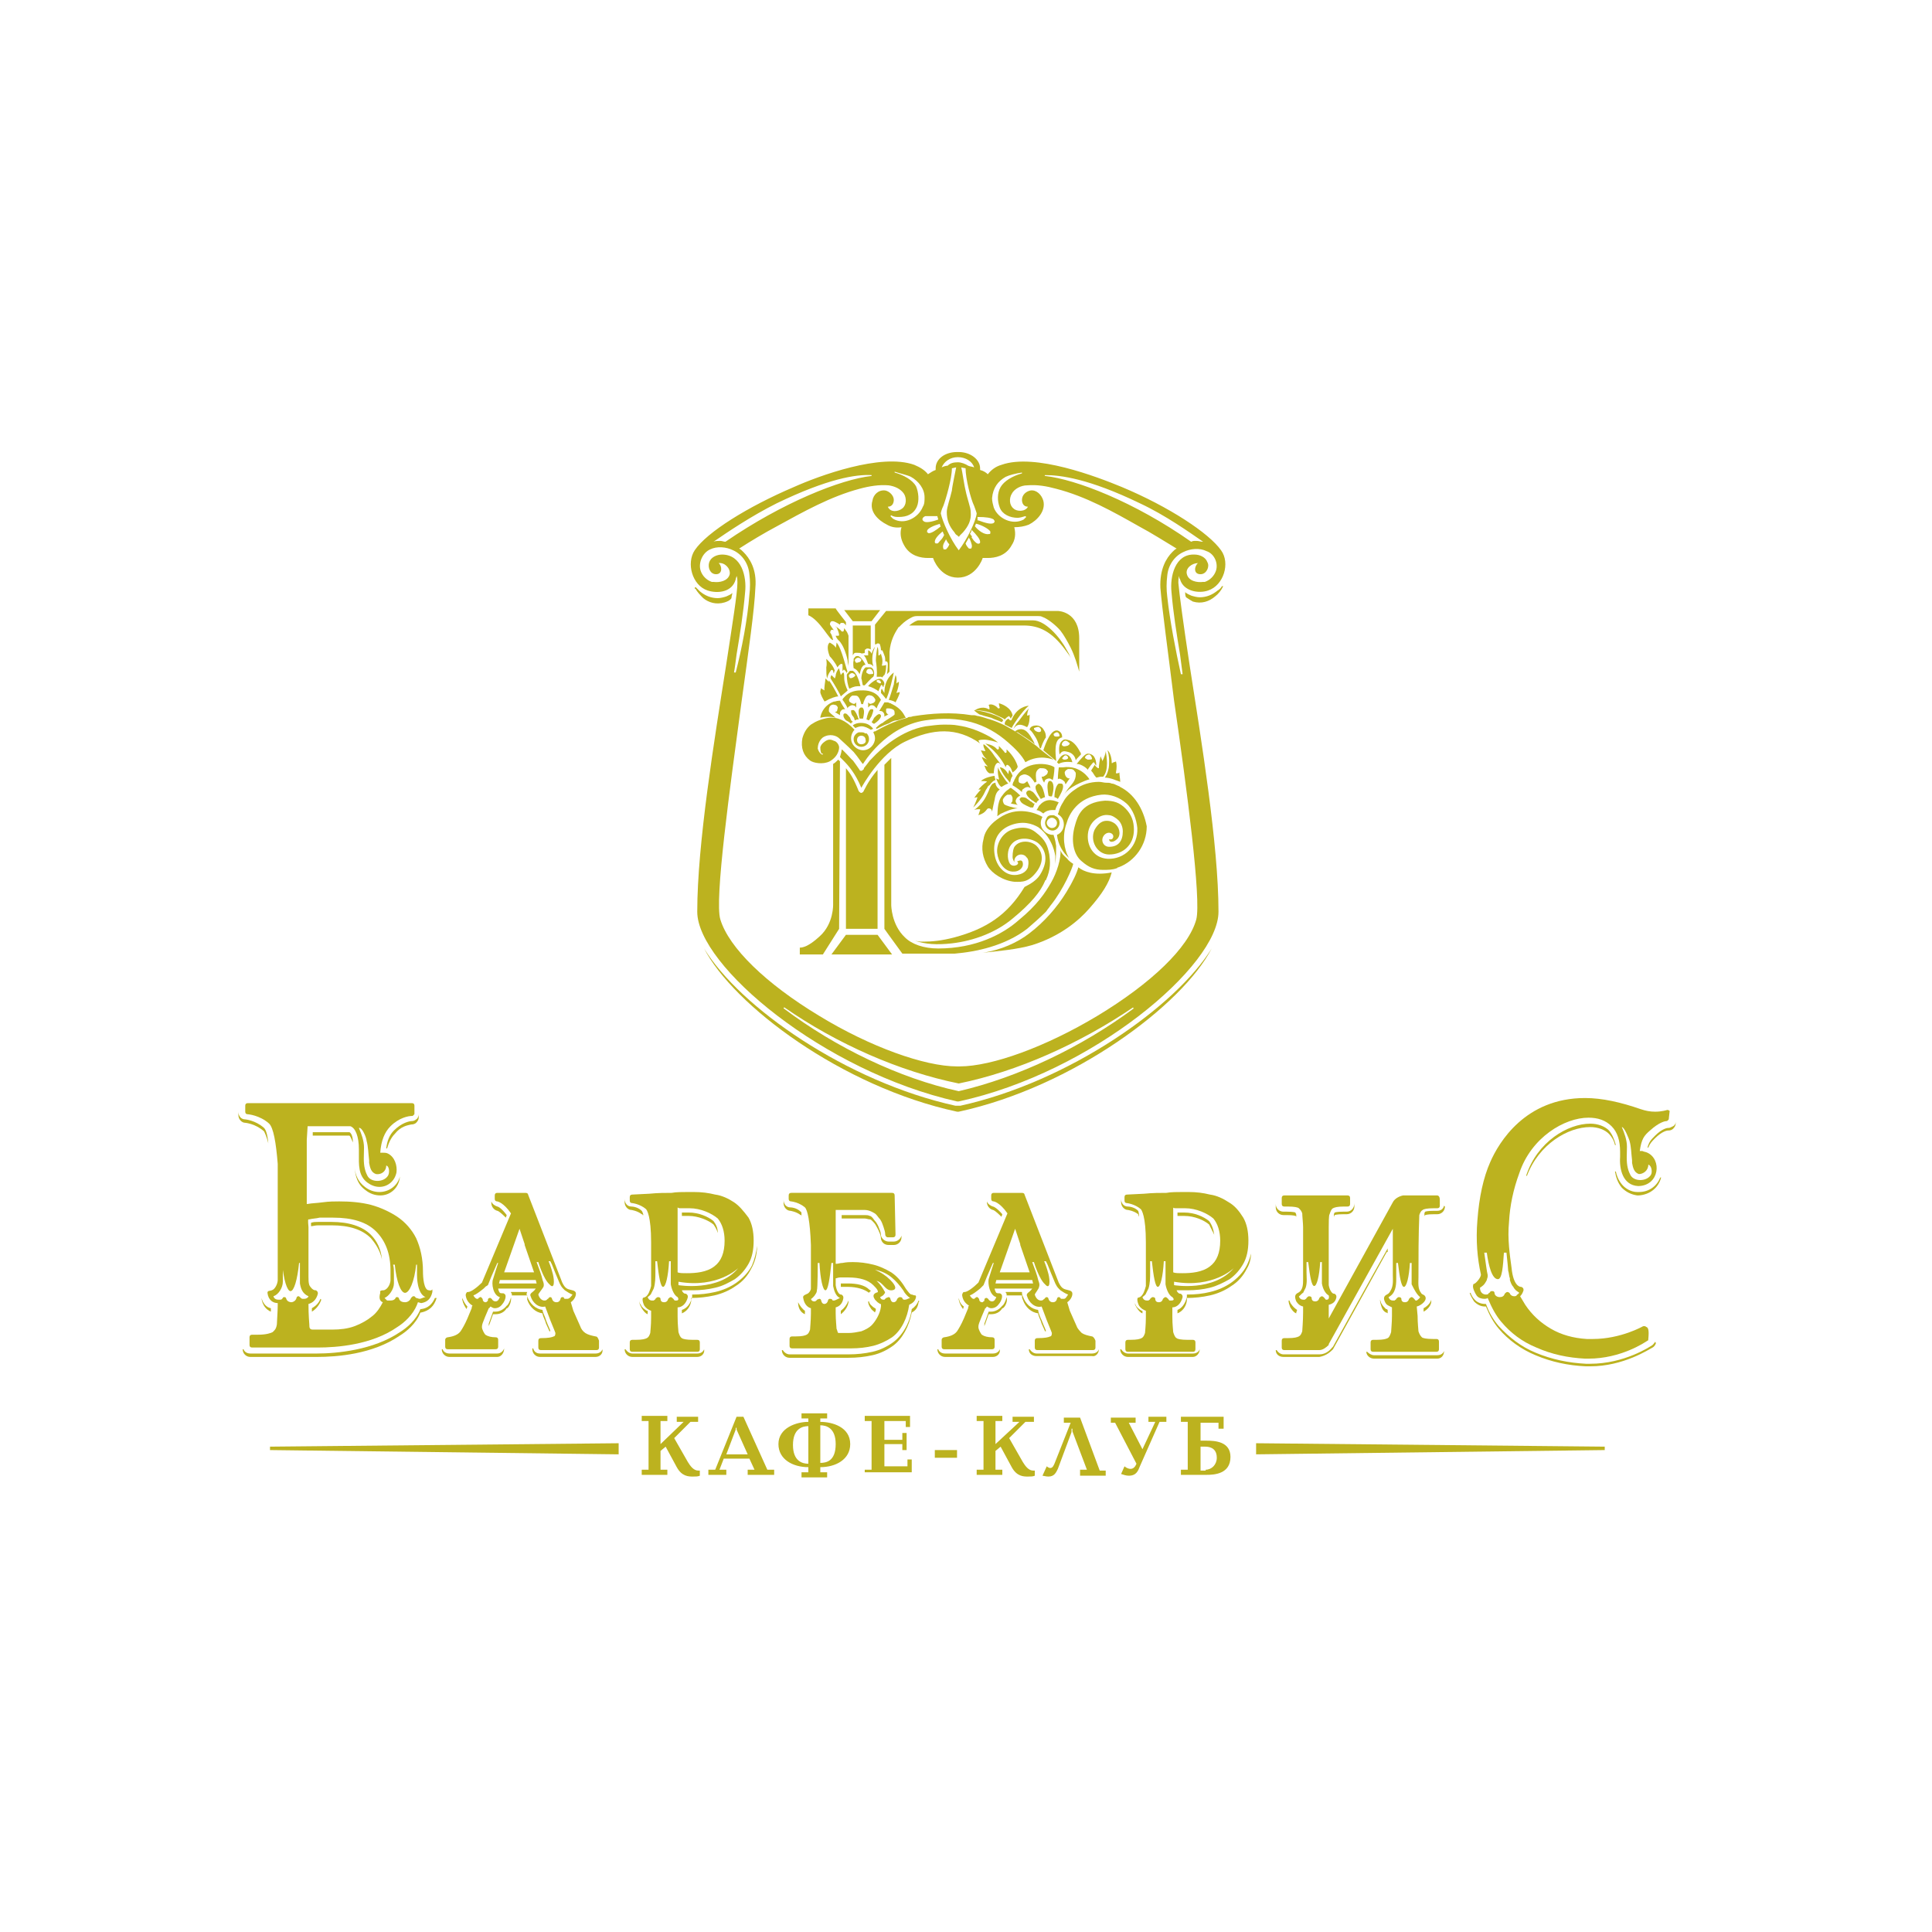<?xml version="1.0" encoding="utf-8"?>
<!DOCTYPE svg PUBLIC "-//W3C//DTD SVG 1.1//EN" "http://www.w3.org/Graphics/SVG/1.1/DTD/svg11.dtd">
<svg version="1.1" id="Layer_1" xmlns="http://www.w3.org/2000/svg" xmlns:xlink="http://www.w3.org/1999/xlink" x="0px" y="0px"
	 viewBox="0 0 226.1 226.1" enable-background="new 0 0 226.1 226.1" xml:space="preserve">
	<g>
		<path fill="#BCB21F" d="M143,68.6c-0.1,0.2-0.3,0.4-0.5,0.5c-0.6,0.5-1.3,0.8-2.1,0.8c-0.3,0-0.7-0.1-1-0.2
			c-0.2-0.1-0.5-0.2-0.7-0.4c0,0.2,0,0.4,0.1,0.6c0.3,0.2,0.6,0.4,0.8,0.5c1,0.3,1.9,0,2.6-0.6c0.4-0.3,0.7-0.7,0.9-1.1
			c0,0,0-0.1,0.1-0.1C143,68.6,143,68.6,143,68.6C143,68.5,143,68.6,143,68.6z"/>
		<path fill="#BCB21F" d="M112.4,129.4c-0.1,0-0.1,0-0.2,0h-0.2c-0.1,0-0.1,0-0.2,0c-12.7-2.8-25.2-11.5-29.4-18.4c0,0,0,0,0,0
			c3.4,6.6,16.1,16.2,29.6,19.1c0,0,0.1,0,0.1,0c0,0,0.1,0,0.1,0c13.4-2.9,26.2-12.5,29.6-19.1c0,0,0,0,0,0
			C137.6,117.8,125.1,126.6,112.4,129.4z"/>
		<path fill="#BCB21F" d="M84.8,70.5c0.3-0.1,0.6-0.2,0.8-0.5c0-0.2,0.1-0.4,0.1-0.6c-0.2,0.2-0.5,0.3-0.7,0.4
			c-0.3,0.1-0.7,0.2-1,0.2c-0.8,0-1.5-0.3-2.1-0.8c-0.2-0.2-0.3-0.3-0.5-0.5c0,0,0,0,0,0c0,0-0.1,0.1-0.1,0.1c0,0.1,0,0.1,0.1,0.1
			c0.2,0.4,0.6,0.8,0.9,1.1C82.9,70.5,83.8,70.8,84.8,70.5z"/>
		<path fill="#BCB21F" d="M137.9,68.2c0-0.3,0-0.5,0.1-0.8c0,0.1,0,0.3,0.1,0.4c0.4,1.4,2.2,1.7,3.3,1.3c1.8-0.6,2.6-3.2,1.5-4.7
			c-1.4-2-6.1-5.1-11.6-7.4c-2.9-1.2-10.2-4-14.1-2.6c-0.7,0.2-1.2,0.6-1.6,1.1c-0.2-0.2-0.5-0.4-0.9-0.5c0-0.1,0-0.1,0-0.2
			c0-1-1.1-1.9-2.5-1.9c0,0-0.1,0-0.1,0c0,0-0.1,0-0.1,0c-1.4,0-2.5,0.8-2.5,1.9c0,0.1,0,0.1,0,0.2c-0.3,0.1-0.6,0.3-0.9,0.5
			c-0.4-0.5-0.9-0.8-1.6-1.1c-3.9-1.4-11.2,1.3-14.1,2.6c-5.4,2.3-10.2,5.3-11.6,7.4c-1,1.5-0.3,4.1,1.5,4.7
			c1.2,0.4,2.9,0.2,3.3-1.3c0-0.1,0.1-0.3,0.1-0.4c0.1,0.2,0.1,0.5,0.1,0.8c0,1.2-0.6,4.9-1.3,9.5c-1.4,8.9-3.4,21.1-3.4,29
			c0,6.3,14.8,18.7,30.4,22.2c0,0,0.1,0,0.1,0c0,0,0.1,0,0.1,0c15.7-3.4,30.4-15.9,30.4-22.2c0-7.8-2-20-3.4-29
			C138.5,73.1,138,69.4,137.9,68.2z M142.3,66.8c-0.2,0.6-0.7,1.1-1.3,1.3c-0.1,0-0.1,0-0.2,0c-0.7,0.1-1.7-0.1-1.9-0.9
			c-0.2-0.7,0.6-1.3,1.3-1.3c-0.4,0.3-0.6,1.3,0.3,1.3c0.7,0,1.1-0.9,0.8-1.4c-0.2-0.6-0.9-0.9-1.5-0.9c-2.3-0.1-2.9,2.6-2.7,4.4
			c0.2,2.4,0.6,4.9,1,7.3c0.1,0.7,0.2,1.6,0.3,2.3c-0.1,0-0.1,0-0.2,0c-0.6-2.7-1.3-6.3-1.6-9.1c-0.1-0.8-0.1-1.6,0-2.4
			c0.1-1.2,0.8-2.3,1.9-2.8c0.8-0.4,1.9-0.5,2.7-0.1C142.1,64.8,142.6,65.9,142.3,66.8z M122.3,55.6c1.8,0,5.1,0.4,11.1,3.3
			c3,1.4,5.8,3.4,7.4,4.5c-0.3,0-0.5-0.1-0.8-0.1c-0.3,0-0.4,0-0.6,0.1c-6.7-4.7-13.5-7.3-17.1-7.7
			C122.2,55.7,122.3,55.6,122.3,55.6z M117.7,55.8c0.4-0.2,1.2-0.4,1.9-0.5c0,0,0,0.1,0,0.1c-1.1,0.3-2.1,0.9-2.5,1.6
			c-0.4,0.7-0.4,1.6-0.1,2.4c0.3,0.8,1.2,1.2,2.1,1.2c0.2,0,0.6-0.1,0.9-0.2c0,0,0.1,0.1,0.1,0.1c-0.1,0.1-0.2,0.2-0.3,0.3
			c-1.3,0.7-3-0.1-3.5-1.4c-0.1-0.4-0.2-0.7-0.2-1.1C116.2,57.1,116.8,56.3,117.7,55.8z M114.4,60.5
			C114.4,60.5,114.5,60.5,114.4,60.5c1,0,1.6,0.1,1.9,0.3c0,0.1,0.1,0.1,0.1,0.2c0,0.1-0.1,0.2-0.1,0.2c-0.3,0.2-1,0-1.8-0.3
			c0,0,0,0-0.1,0C114.4,60.7,114.4,60.6,114.4,60.5z M113.6,62.6c0,0,0-0.1-0.1-0.1c0.1-0.2,0.2-0.3,0.2-0.5c0.6,0.6,1,1.1,1,1.4
			c0,0.1,0,0.2-0.1,0.2c-0.1,0-0.1,0.1-0.2,0c-0.1,0-0.2-0.1-0.4-0.3c-0.1-0.1-0.2-0.3-0.3-0.4C113.8,62.8,113.7,62.7,113.6,62.6z
			 M113.7,64.1c0,0.1-0.1,0.1-0.1,0.1c-0.1,0-0.2,0-0.2,0c-0.1-0.1-0.3-0.3-0.4-0.6c0.1-0.2,0.3-0.5,0.4-0.7c0,0.1,0.1,0.2,0.1,0.2
			C113.7,63.6,113.8,63.9,113.7,64.1z M114.1,61.6C114.1,61.6,114,61.6,114.1,61.6c0-0.1,0.1-0.2,0.1-0.3c0,0,0,0,0.1,0
			c0.7,0.2,1.4,0.6,1.6,0.9c0,0.1,0,0.1,0,0.2c0,0,0,0,0,0c0,0,0,0,0,0c0,0.1-0.1,0.1-0.2,0.1C115.2,62.6,114.5,62.1,114.1,61.6z
			 M112.1,53.5c0.9,0,1.7,0.5,1.9,1.2c-0.2-0.1-0.5-0.1-0.7-0.2c-0.3-0.2-0.8-0.4-1.2-0.4c-0.5,0-0.9,0.1-1.2,0.4
			c-0.2,0-0.5,0.1-0.7,0.2C110.5,54,111.2,53.5,112.1,53.5z M110.4,59.2c0.3-0.8,1-3.2,1-4.4c0.1,0,0.4-0.1,0.5-0.1
			c0,0-0.5,2.4-0.5,2.7c-0.2,0.9-0.6,2-0.6,2.5c0,1,0.3,1.7,0.9,2.4c0.1,0.2,0.2,0.3,0.4,0.4c0,0.1,0.1,0.1,0.1,0.1
			c0,0,0.1,0,0.1-0.1c0.1-0.1,0.2-0.2,0.4-0.4c0.6-0.7,1-1.4,0.9-2.4c0-0.5-0.4-1.5-0.6-2.5c-0.1-0.3-0.4-2.3-0.5-2.7
			c0,0,0.4,0.1,0.5,0.1c0,1.2,0.6,3.6,1,4.4c0.1,0.3,0.3,0.8,0.3,0.9c-0.1,0.9-1.1,3-2.1,4.3v0c0,0,0,0,0,0c0,0,0,0,0,0c0,0,0,0,0,0
			c0,0,0,0,0,0v0c-1-1.3-1.9-3.4-2.1-4.3C110.1,60,110.2,59.6,110.4,59.2z M110.5,63.5c0.1-0.2,0.2-0.3,0.2-0.4
			c0.1,0.2,0.2,0.4,0.4,0.6c-0.1,0.3-0.3,0.5-0.4,0.6c-0.1,0-0.1,0-0.2,0c-0.1,0-0.1-0.1-0.1-0.1C110.3,63.9,110.4,63.7,110.5,63.5z
			 M110.1,63.2c-0.2,0.2-0.3,0.4-0.4,0.4c-0.1,0-0.1,0-0.2,0c-0.1-0.1-0.1-0.1-0.1-0.2c0-0.3,0.3-0.7,0.9-1.2
			c0.1,0.1,0.1,0.3,0.2,0.4C110.4,62.8,110.3,63,110.1,63.2z M110.1,61.6c-0.6,0.5-1.1,0.8-1.4,0.8c-0.1,0-0.1-0.1-0.2-0.1l0,0v0
			c0-0.1,0-0.1,0-0.2c0.1-0.3,0.8-0.6,1.5-0.8C110,61.4,110,61.5,110.1,61.6z M109,60.4c0.1,0,0.7,0,0.7,0c0,0.1,0.1,0.3,0.1,0.4
			c-0.8,0.3-1.5,0.4-1.7,0.2c-0.3-0.2-0.1-0.5,0.2-0.6C108.5,60.4,108.7,60.4,109,60.4z M106.6,55.8c0.9,0.5,1.6,1.4,1.6,2.4
			c0,0.4,0,0.8-0.2,1.1c-0.5,1.3-2.2,2.2-3.5,1.4c-0.1-0.1-0.2-0.2-0.3-0.3c0,0,0.1-0.1,0.1-0.1c0.3,0.2,0.6,0.2,0.9,0.2
			c0.9,0,1.7-0.3,2.1-1.2c0.3-0.7,0.2-1.7-0.1-2.4c-0.4-0.7-1.4-1.3-2.5-1.6c0,0,0-0.1,0-0.1C105.3,55.4,106.2,55.6,106.6,55.8z
			 M90.9,58.9c6-2.9,9.3-3.4,11.1-3.3c0,0,0,0.1,0,0.1c-3.6,0.4-10.4,3.1-17.1,7.7c-0.2,0-0.4-0.1-0.6-0.1c-0.3,0-0.6,0-0.8,0.1
			C85.1,62.3,87.9,60.4,90.9,58.9z M86.2,76.6c0.4-2.4,0.8-4.9,1-7.3c0.2-1.8-0.4-4.4-2.7-4.4c-0.6,0-1.3,0.3-1.5,0.9
			c-0.2,0.6,0.1,1.4,0.8,1.4c0.8,0,0.7-1,0.3-1.3c0.7-0.1,1.4,0.6,1.3,1.3c-0.2,0.8-1.2,1-1.9,0.9c-0.1,0-0.1,0-0.2,0
			c-0.6-0.2-1.1-0.7-1.3-1.3c-0.3-0.9,0.2-2.1,1.1-2.5c0.8-0.4,1.9-0.3,2.7,0.1c1.1,0.5,1.8,1.6,1.9,2.8c0.1,0.8,0.1,1.6,0,2.4
			c-0.2,2.8-0.9,6.4-1.6,9.1c-0.1,0-0.1,0-0.2,0C86,78.2,86.1,77.3,86.2,76.6z M112.2,127.7L112.2,127.7
			C112.2,127.7,112.2,127.7,112.2,127.7C112.1,127.7,112.1,127.7,112.2,127.7L112.2,127.7c-6.9-1.5-14.4-5.1-20.5-9.7
			c0,0,0-0.1,0.1-0.1c6.2,4.3,13.5,7.5,20.4,8.9c6.9-1.4,14.2-4.7,20.4-8.9c0,0,0,0.1,0.1,0.1C126.5,122.6,119.1,126.1,112.2,127.7z
			 M140,107.6c-0.9,3.3-5.3,7.5-11.6,11.3c-6,3.6-12.3,5.9-16.1,5.9H112c-3.8,0-10.2-2.3-16.1-5.9c-6.3-3.8-10.6-8-11.6-11.3
			c-0.7-2.3,1.1-15.2,2.5-25.6c0.8-5.8,1.5-10.7,1.6-13.2c0.2-2.2-0.7-3.5-1.4-4.2c-0.2-0.2-0.3-0.3-0.5-0.4
			c1.4-0.9,2.9-1.8,4.4-2.6c3.1-1.7,6.3-3.5,9.7-4.4c1.1-0.3,2.3-0.5,3.4-0.4c0.7,0.1,1.4,0.4,1.8,1c0.3,0.5,0.3,1.3-0.2,1.7
			c-0.5,0.4-1.4,0.5-1.7-0.2c0.5,0,0.7-0.4,0.7-0.8c0-0.5-0.5-1-1-1.1c-0.8-0.1-1.4,0.5-1.5,1.2c-0.4,1.3,0.7,2.3,1.7,2.8
			c0.5,0.3,1.1,0.4,1.7,0.3c-0.2,0.7-0.1,1.4,0.3,2.1c0,0,0,0,0,0c0,0,0,0,0,0c0.7,1.3,2,1.5,2.8,1.5c0.3,0,0.5,0,0.6,0
			c0,0.1,0.8,2.3,2.9,2.3c0,0,0,0,0,0v0c0,0,0,0,0,0c0,0,0,0,0,0v0c0,0,0,0,0,0c2.1,0,2.9-2.2,2.9-2.3c0.1,0,0.3,0,0.6,0
			c0.8,0,2.1-0.2,2.8-1.5c0,0,0,0,0,0c0,0,0,0,0,0c0.4-0.6,0.5-1.3,0.3-2.1c0.6,0,1.2-0.1,1.7-0.3c1-0.5,2-1.6,1.7-2.8
			c-0.2-0.7-0.8-1.3-1.5-1.2c-0.5,0.1-1,0.5-1,1.1c0,0.4,0.2,0.8,0.7,0.8c-0.3,0.6-1.3,0.6-1.7,0.2c-0.5-0.4-0.5-1.2-0.2-1.7
			c0.3-0.6,1.1-1,1.8-1c1.2-0.1,2.3,0.1,3.4,0.4c3.5,0.9,6.7,2.7,9.7,4.4c1.5,0.8,2.9,1.7,4.4,2.6c-0.2,0.1-0.3,0.2-0.5,0.4
			c-0.7,0.7-1.5,2-1.4,4.2c0.2,2.5,0.9,7.5,1.6,13.2C138.9,92.3,140.6,105.3,140,107.6z"/>
	</g>
	<g>
		<path fill="#BCB21F" d="M102.4,153.1c-0.2-0.1-0.4-0.3-0.5-0.4c-0.1-0.1-0.2-0.3-0.2-0.4c0,0,0,0-0.1,0c0,0.3,0.1,0.5,0.3,0.8
			c0.1,0.2,0.3,0.3,0.5,0.5c0,0,0,0,0,0c0-0.1,0.1-0.2,0.1-0.3C102.5,153.1,102.4,153.1,102.4,153.1z"/>
		<path fill="#BCB21F" d="M116.2,141.2c-0.3-0.1-0.6-0.3-0.7-0.6c0,0,0,0,0,0v0.1c0,0.4,0.3,0.8,0.7,0.9c0.1,0,0.4,0.2,1,0.8
			l0.1-0.3C116.7,141.4,116.3,141.2,116.2,141.2z"/>
		<path fill="#BCB21F" d="M101.7,150.9c-0.5-0.5-1.4-0.7-2.5-0.7c-0.3,0-0.6,0-0.8,0v0.3c0,0,0,0.1,0,0.1c0.2,0,0.5,0,0.8,0
			c1.1,0,2,0.3,2.5,0.7c0,0,0,0,0,0c0-0.1,0.1-0.1,0.2-0.2C101.9,151,101.8,151,101.7,150.9z"/>
		<path fill="#BCB21F" d="M99.3,152.2C99.3,152.2,99.3,152.2,99.3,152.2c-0.2,0.5-0.5,0.9-0.9,1.2v0.3c0,0,0,0,0,0.1
			c0.4-0.3,0.8-0.8,0.9-1.4C99.3,152.3,99.3,152.3,99.3,152.2C99.3,152.2,99.3,152.2,99.3,152.2z"/>
		<path fill="#BCB21F" d="M112.2,151.9C112.2,151.9,112.2,151.9,112.2,151.9c0,0,0,0.1,0,0.2c0.1,0.5,0.3,0.8,0.5,1.1l0.1-0.3
			C112.5,152.7,112.3,152.4,112.2,151.9C112.2,151.9,112.2,151.9,112.2,151.9z"/>
		<path fill="#BCB21F" d="M93.4,152.4C93.4,152.4,93.4,152.4,93.4,152.4c0,0.7,0.3,1.2,0.8,1.4c0-0.1,0-0.1,0-0.2v-0.2
			C93.9,153.2,93.6,152.8,93.4,152.4z"/>
		<path fill="#BCB21F" d="M58.2,141.2c-0.3-0.1-0.6-0.3-0.7-0.6c0,0,0,0,0,0v0.2c0,0.4,0.3,0.8,0.7,0.9c0.1,0,0.4,0.2,1,0.8l0.1-0.3
			C58.7,141.4,58.3,141.2,58.2,141.2z"/>
		<path fill="#BCB21F" d="M75.2,142.2C75.3,142.2,75.3,142.2,75.2,142.2c0.1,0,0.1,0,0.1,0c-0.1-0.4-0.2-0.5-0.2-0.5
			c-0.5-0.5-1.2-0.5-1.2-0.5c-0.5,0-0.8-0.4-0.8-0.9c0,0,0,0,0,0v0.4c0,0.5,0.4,0.9,0.8,0.9c0,0,0.7,0.1,1.2,0.5
			C75.2,142.1,75.2,142.1,75.2,142.2z"/>
		<path fill="#BCB21F" d="M93.8,142.3C93.9,142.3,93.9,142.2,93.8,142.3c0-0.3,0-0.5-0.1-0.5c-0.5-0.5-1.2-0.5-1.2-0.5
			c-0.5,0-0.8-0.4-0.8-0.9v0.4c0,0.5,0.4,0.9,0.8,0.9c0,0,0.7,0.1,1.2,0.5C93.8,142.2,93.8,142.2,93.8,142.3z"/>
		<path fill="#BCB21F" d="M75.7,153.4c-0.3-0.2-0.6-0.4-0.7-0.7c-0.1-0.1-0.2-0.3-0.2-0.5c0,0,0,0,0,0c0,0.4,0.2,0.7,0.3,0.9
			c0.2,0.3,0.4,0.6,0.7,0.7c0,0,0,0,0,0V153.4z"/>
		<path fill="#BCB21F" d="M84,144.3C84,144.3,84.1,144.3,84,144.3c0-0.6-0.2-1-0.5-1.4c-0.6-0.5-1.7-1-2.9-1c-0.3,0-0.6,0-0.8,0
			l0,0.4c0.2,0,0.5,0,0.8,0c1.1,0,2.3,0.5,2.9,1C83.7,143.6,83.9,143.9,84,144.3z"/>
		<path fill="#BCB21F" d="M151.8,153.3c-0.3-0.2-0.5-0.4-0.7-0.7c-0.1-0.1-0.1-0.2-0.2-0.4c0,0,0,0-0.1,0c0,0.3,0.1,0.5,0.2,0.8
			c0.2,0.3,0.4,0.6,0.7,0.7c0,0,0-0.1,0-0.1L151.8,153.3z"/>
		<path fill="#BCB21F" d="M167.5,152.1c-0.1,0.4-0.5,0.8-0.9,1l0,0.4c0.4-0.2,0.8-0.6,0.9-1.1C167.5,152.3,167.5,152.2,167.5,152.1
			C167.5,152.1,167.5,152.1,167.5,152.1z"/>
		<path fill="#BCB21F" d="M188.3,132.3c-0.5-0.5-1.3-0.8-2.2-0.8c-2.6,0-6.2,2.1-7.5,6.1c0,0,0.1,0,0.1,0c1.4-3.7,4.8-5.7,7.4-5.7
			c0.9,0,1.7,0.3,2.2,0.8c0.3,0.3,0.6,0.8,0.7,1.3c0,0,0,0,0.1,0c0,0,0,0,0,0C188.9,133.3,188.7,132.8,188.3,132.3z"/>
		<path fill="#BCB21F" d="M142.1,144.5c-0.1-0.7-0.3-1.2-0.6-1.6c-0.6-0.5-1.7-1-2.9-1c-0.3,0-0.6,0-0.8,0v0.4c0.2,0,0.5,0,0.8,0
			c1.2,0,2.3,0.5,2.9,1C141.7,143.7,141.9,144.1,142.1,144.5C142,144.6,142.1,144.5,142.1,144.5z"/>
		<path fill="#BCB21F" d="M157.6,141.8h-0.4c-0.8,0-1,0.1-1,0.1c0,0-0.1,0.1-0.1,0.3c0,0,0,0.1,0,0.4c0,0,0,0,0,0c0,0,0-0.1,0-0.1
			c0-0.2,0.1-0.3,0.1-0.3c0,0,0.2-0.1,1-0.1h0.4c0.5,0,0.9-0.4,0.9-0.9v-0.4C158.5,141.4,158.1,141.8,157.6,141.8z"/>
		<path fill="#BCB21F" d="M133.3,142.4C133.3,142.4,133.3,142.4,133.3,142.4c0-0.5-0.1-0.7-0.1-0.7c-0.5-0.5-1.2-0.5-1.2-0.5
			c-0.5,0-0.8-0.4-0.8-0.9c0,0,0,0,0,0v0.4c0,0.5,0.4,0.9,0.8,0.9c0,0,0.7,0.1,1.2,0.5C133.2,142.1,133.2,142.2,133.3,142.4z"/>
		<path fill="#BCB21F" d="M151.7,142.5C151.8,142.4,151.8,142.4,151.7,142.5c0-0.1,0-0.2,0-0.3c0-0.2-0.1-0.2-0.1-0.3
			c0,0-0.2-0.1-1-0.1h-0.4c-0.5,0-0.9-0.4-0.9-0.9v0.4c0,0.5,0.4,0.9,0.9,0.9h0.4c0.8,0,1,0.1,1,0.1
			C151.7,142.3,151.7,142.4,151.7,142.5z"/>
		<path fill="#BCB21F" d="M133.6,153.4c-0.3-0.2-0.6-0.4-0.7-0.7c-0.1-0.1-0.2-0.3-0.2-0.6c0,0,0,0,0,0c0,0.4,0.2,0.7,0.3,0.9
			c0.2,0.3,0.4,0.6,0.7,0.7c0,0,0,0,0,0V153.4z"/>
		<path fill="#BCB21F" d="M104.6,145.3H104c-0.4,0-0.8-0.3-0.9-0.7c0-0.3-0.1-0.6-0.2-0.8c-0.1-0.3-0.2-0.5-0.4-0.8
			c-0.2-0.2-0.3-0.4-0.4-0.5c-0.1-0.1-0.2-0.2-0.3-0.2c-0.2-0.1-0.4-0.1-0.6-0.1c-0.1,0-0.2,0-0.3,0h-2.4v0.4h2.4c0.1,0,0.2,0,0.3,0
			c0.2,0,0.4,0.1,0.6,0.1c0.1,0,0.2,0.1,0.3,0.2c0.1,0.1,0.3,0.3,0.4,0.5c0.1,0.2,0.3,0.5,0.4,0.8c0.1,0.2,0.2,0.5,0.2,0.8
			c0.1,0.4,0.4,0.7,0.9,0.7h0.6c0.5,0,0.9-0.4,0.9-0.9c0,0,0-0.1,0-0.1l0-0.1C105.4,145,105,145.3,104.6,145.3z"/>
		<path fill="#BCB21F" d="M146.4,146.7C146.4,146.7,146.4,146.7,146.4,146.7c-0.1,0.5-0.3,1-0.5,1.4c-0.4,0.8-1.1,1.5-1.8,2
			c-0.7,0.5-1.6,0.9-2.5,1.1c-0.8,0.2-1.7,0.3-2.7,0.3c0,0.1,0,0.2,0,0.3c-0.2,0.8-0.6,1.3-1.1,1.5v0.1c0,0,0,0.1,0,0.1
			c0,0.1,0,0.1,0,0.2c0.5-0.2,1-0.7,1.1-1.5c0-0.1,0-0.2,0-0.3c0.9,0,1.8-0.1,2.7-0.3c0.9-0.2,1.8-0.6,2.5-1.1
			c0.8-0.5,1.4-1.2,1.8-2C146.2,148,146.4,147.4,146.4,146.7C146.4,146.7,146.4,146.7,146.4,146.7z"/>
		<path fill="#BCB21F" d="M140.4,157.9c-0.1,0.3-0.4,0.5-0.8,0.5H132c-0.3,0-0.6-0.2-0.8-0.5c0,0-0.1,0-0.1,0c0,0.5,0.4,0.9,0.9,0.9
			h7.6C140,158.8,140.4,158.4,140.4,157.9L140.4,157.9C140.4,157.9,140.4,157.9,140.4,157.9z"/>
		<path fill="#BCB21F" d="M121.5,153.7l0,0.1c0.1,0.4,0.3,0.7,0.4,1.1c0.2,0.4,0.3,0.7,0.4,0.9c0,0,0.1,0,0.1,0
			c0-0.2-0.2-0.5-0.5-1.3c-0.2-0.4-0.3-0.7-0.4-1.1l0-0.1c-0.8-0.1-1.5-0.7-1.8-1.6c-0.1-0.2-0.1-0.3-0.1-0.5h-1.9
			c0,0.1,0,0.1,0.1,0.2c0,0.1,0,0.1,0,0.2h1.8c0,0.2,0,0.3,0.1,0.5C120,153,120.7,153.6,121.5,153.7z"/>
		<path fill="#BCB21F" d="M128.6,157.9c-0.1,0.3-0.4,0.5-0.8,0.5h-6.5c-0.3,0-0.6-0.2-0.8-0.5c0,0-0.1,0-0.1,0
			c0,0.5,0.4,0.8,0.9,0.8h6.5C128.2,158.8,128.6,158.4,128.6,157.9L128.6,157.9C128.6,157.9,128.6,157.9,128.6,157.9z"/>
		<path fill="#BCB21F" d="M117.8,151.8c-0.1,0.5-0.4,1-0.5,1c-0.3,0.4-0.8,0.7-1.3,0.7c-0.1,0-0.2,0-0.3,0c-0.2,0.6-0.4,1.1-0.5,1.4
			c0,0.2,0,0.3,0,0.3c0,0,0,0.1,0,0.1c0,0,0,0,0-0.1c0.1-0.3,0.3-0.8,0.5-1.4c0.1,0,0.2,0,0.3,0c0.5,0,1-0.2,1.3-0.7
			C117.4,153.2,118,152.5,117.8,151.8C117.8,151.8,117.8,151.8,117.8,151.8z"/>
		<path fill="#BCB21F" d="M54.1,151.9c0,0.1,0,0.1,0,0.2c0.1,0.5,0.3,0.8,0.5,1.1l0.1-0.3C54.5,152.7,54.3,152.4,54.1,151.9
			C54.2,151.9,54.1,151.9,54.1,151.9z"/>
		<path fill="#BCB21F" d="M117,157.9c-0.1,0.3-0.4,0.5-0.8,0.5h-5.6c-0.4,0-0.7-0.2-0.8-0.5c0,0,0,0-0.1,0v0c0,0.5,0.4,0.9,0.9,0.9
			h5.6C116.7,158.8,117.1,158.4,117,157.9L117,157.9C117,157.9,117,157.9,117,157.9z"/>
		<path fill="#BCB21F" d="M196.1,131.3c0,0.2-0.1,0.4-0.3,0.5c-0.2,0.1-0.4,0.2-0.5,0.2h-0.1c-0.1,0-0.7,0.1-1.5,0.9
			c-0.5,0.5-0.7,0.7-0.9,1.4c0,0,0.1,0,0.1,0c0.2-0.5,0.4-0.7,0.8-1.1c0.8-0.8,1.4-0.9,1.5-0.9l0.1,0c0.2,0,0.4-0.1,0.5-0.2
			c0.2-0.2,0.3-0.4,0.3-0.6L196.1,131.3C196.1,131.3,196.1,131.3,196.1,131.3z"/>
		<path fill="#BCB21F" d="M162.4,146.5v-0.4c-2.1,3.7-6.4,11.5-6.4,11.5c0,0-0.1,0.1-0.1,0.1c-0.4,0.5-0.9,0.8-1.5,0.8
			c-0.1,0-0.1,0-0.2,0c0,0-4,0-4,0c-0.3,0-0.6-0.2-0.8-0.5c0,0-0.1,0-0.1,0c0,0.5,0.4,0.8,0.9,0.8c0,0,4,0,4,0c0.1,0,0.1,0,0.2,0
			c0.6-0.1,1.1-0.4,1.5-0.8c0,0,0.1-0.1,0.1-0.1c0,0,4.2-7.6,6.3-11.4C162.3,146.6,162.4,146.5,162.4,146.5z"/>
		<path fill="#BCB21F" d="M194.3,137.8C194.3,137.8,194.3,137.8,194.3,137.8c-0.4,1-1.3,1.7-2.5,1.7l-0.1,0c0,0-0.1,0-0.1,0
			c-0.7,0-1.4-0.4-1.8-0.9c-0.4-0.5-0.6-1-0.7-1.5c0,0,0,0-0.1,0c0.1,0.6,0.3,1.3,0.8,1.9c0.5,0.5,1.1,0.8,1.8,0.9c0,0,0.1,0,0.1,0
			l0.1,0c1.3-0.1,2.3-0.9,2.6-2.1C194.4,137.8,194.3,137.8,194.3,137.8z"/>
		<path fill="#BCB21F" d="M88.6,145.8c-0.1,0.8-0.3,1.6-0.6,2.3c-0.4,0.8-1.1,1.5-1.8,2c-0.7,0.5-1.6,0.9-2.5,1.1
			c-0.9,0.2-1.7,0.3-2.7,0.3c0,0.1,0,0.2,0,0.3c-0.2,0.8-0.6,1.3-1.2,1.5v0.1c0,0,0,0.1,0,0.1c0,0.1,0,0.1,0,0.2
			c0.5-0.2,1-0.7,1.1-1.5c0-0.1,0-0.2,0-0.3c0.9,0,1.8-0.1,2.7-0.3c0.9-0.2,1.8-0.6,2.5-1.1c0.8-0.5,1.4-1.2,1.8-2
			C88.3,147.8,88.6,146.9,88.6,145.8C88.6,145.8,88.6,145.8,88.6,145.8z"/>
		<path fill="#BCB21F" d="M193.7,157c-0.1,0.2-0.2,0.3-0.3,0.4c-0.3,0.2-3.3,2.2-7.3,2.2c-0.2,0-0.3,0-0.5,0c-2-0.1-4-0.5-5.9-1.3
			c-1.7-0.7-3.1-1.8-4.3-3.1c-0.6-0.7-1.1-1.5-1.5-2.6c0,0,0,0-0.1,0c-0.5,0-1-0.2-1.3-0.6c-0.1-0.1-0.3-0.4-0.4-0.7
			c0,0-0.1,0-0.1,0c0.1,0.4,0.4,0.8,0.5,1c0.4,0.4,0.8,0.6,1.3,0.6c0,0,0,0,0.1,0c0.4,1,0.9,1.9,1.5,2.6c1.1,1.3,2.6,2.4,4.3,3.1
			c1.9,0.8,3.8,1.2,5.9,1.3c0.2,0,0.3,0,0.5,0c3.9,0,6.9-2,7.3-2.2c0.2-0.1,0.4-0.4,0.4-0.6C193.7,157.2,193.7,157.1,193.7,157
			C193.7,157.1,193.7,157.1,193.7,157z"/>
		<path fill="#BCB21F" d="M162.2,153.2c-0.2-0.2-0.4-0.4-0.5-0.6c-0.1-0.1-0.1-0.3-0.2-0.5c0,0,0,0,0,0c0,0.3,0.1,0.6,0.2,0.9
			c0.1,0.3,0.3,0.5,0.5,0.6c0,0,0.1,0,0.2,0.1v-0.4C162.3,153.2,162.3,153.2,162.2,153.2z"/>
		<path fill="#BCB21F" d="M169,158.1c-0.1,0.3-0.4,0.5-0.8,0.5h-7.4c-0.3,0-0.6-0.2-0.8-0.4c0,0-0.1,0-0.1,0c0,0.4,0.4,0.8,0.9,0.8
			h7.4C168.7,159,169,158.6,169,158.1C169,158.1,169,158.1,169,158.1z"/>
		<path fill="#BCB21F" d="M169,141.1c-0.1,0.4-0.4,0.6-0.8,0.6l-0.4,0c-0.8,0-1,0.1-1,0.1c0,0-0.1,0.1-0.1,0.2c0,0.1,0,0.3,0,0.4
			c0,0,0,0,0,0c0,0,0,0,0,0c0-0.2,0.1-0.2,0.1-0.2c0,0,0.2-0.1,1-0.1l0.4,0c0.5,0,0.9-0.4,0.9-0.9L169,141.1
			C169,141.1,169,141.1,169,141.1z"/>
		<path fill="#BCB21F" d="M107.5,152.2c-0.2,0.5-0.5,0.8-0.8,1c-0.2,1.6-1.1,3.1-2.2,3.9c-0.7,0.5-1.5,0.9-2.4,1.1
			c-0.9,0.2-1.8,0.3-2.8,0.3c-0.1,0-0.3,0-0.5,0c-0.2,0-0.5,0-0.8,0l-1,0c-0.3,0-0.6,0-0.9,0h-3.7c-0.3,0-0.6-0.2-0.8-0.5
			c0,0-0.1,0-0.1,0c0,0.5,0.4,0.9,0.9,0.9h3.7c0.3,0,0.6,0,0.9,0l1,0c0.3,0,0.6,0,0.8,0c0.3,0,0.4,0,0.5,0c1,0,1.9-0.1,2.8-0.3
			c0.9-0.2,1.7-0.6,2.4-1.1c1.1-0.8,1.9-2.3,2.2-3.9c0.4-0.2,0.7-0.5,0.8-1.2C107.6,152.3,107.6,152.3,107.5,152.2
			C107.6,152.2,107.5,152.2,107.5,152.2z"/>
		<path fill="#BCB21F" d="M37.5,152c-0.2,0.5-0.5,0.8-1,1.1c0,0.1,0,0.3,0,0.4c0.5-0.3,0.9-0.8,1.1-1.4C37.5,152,37.5,152,37.5,152z
			"/>
		<path fill="#BCB21F" d="M44.7,147.4C44.7,147.4,44.8,147.4,44.7,147.4c-0.1-1.2-0.6-2.2-1.3-2.9c-1-1-2.6-1.5-4.6-1.5
			c-0.6,0-1.1,0-1.6,0c-0.3,0-0.5,0-0.8,0.1c0,0.1,0,0.3,0,0.4c0.2,0,0.5-0.1,0.8-0.1c0.4,0,0.9,0,1.6,0c2.1,0,3.6,0.5,4.6,1.5
			C44,145.6,44.5,146.4,44.7,147.4z"/>
		<path fill="#BCB21F" d="M41.3,133.7C41.3,133.7,41.3,133.7,41.3,133.7C41.3,133.7,41.3,133.7,41.3,133.7c0-0.7-0.2-1.1-0.4-1.2
			l-4.3,0l0,0.4c0,0,0,0,0,0l4.3,0C41,133,41.1,133.2,41.3,133.7z"/>
		<path fill="#BCB21F" d="M46.8,137.7c-0.3,1.1-1.3,1.8-2.4,1.8c-0.6,0-1.2-0.2-1.7-0.6c-0.8-0.6-1.1-1.4-1.2-2.2c0,0,0,0,0,0
			c0.1,0.9,0.3,1.9,1.3,2.6c0.5,0.4,1.1,0.6,1.7,0.6C45.7,139.9,46.7,139,46.8,137.7C46.9,137.8,46.9,137.8,46.8,137.7z"/>
		<path fill="#BCB21F" d="M31.4,133.8C31.4,133.8,31.4,133.8,31.4,133.8c-0.1-1.1-0.3-1.6-0.5-1.8c-1-0.9-2.2-1-2.2-1
			c-0.5,0-0.8-0.4-0.8-0.9v0.4c0,0.5,0.4,0.9,0.8,0.9c0,0,1.2,0.1,2.2,1C31,132.6,31.2,133,31.4,133.8z"/>
		<path fill="#BCB21F" d="M48.1,131.6L48.1,131.6c0.3,0,0.5-0.1,0.6-0.2c0.2-0.2,0.3-0.4,0.3-0.6v-0.4c0,0.2-0.1,0.5-0.3,0.6
			c-0.1,0.1-0.3,0.2-0.5,0.2l0,0c-0.3,0-1.2,0.2-2.1,1.1c-0.5,0.5-0.8,1.2-0.9,2.1c0,0,0.1,0,0.1,0c0.2-0.7,0.5-1.3,0.9-1.7
			C46.9,131.8,47.7,131.7,48.1,131.6z"/>
		<path fill="#BCB21F" d="M50.9,151.9c-0.3,0.7-0.8,1.2-1.6,1.3c0,0-0.1,0-0.1,0c-0.5,1.3-1.6,2.2-2.4,2.7c-3.1,2.1-7.4,2.5-9.7,2.5
			c-0.6,0-1.1,0-1.2,0l-6.6,0c-0.4,0-0.7-0.2-0.8-0.5c0,0,0,0-0.1,0v0c0,0.5,0.4,0.9,0.9,0.9h6.6c0.1,0,0.5,0,1.2,0
			c2.3,0,6.5-0.3,9.7-2.5c0.8-0.5,1.9-1.4,2.4-2.7c0,0,0.1,0,0.1,0c0.9-0.2,1.5-0.7,1.8-1.7C51,151.9,51,151.9,50.9,151.9z"/>
		<path fill="#BCB21F" d="M63.5,153.7l0,0.1c0.1,0.4,0.3,0.7,0.4,1.1c0.2,0.4,0.3,0.7,0.4,0.9c0,0,0.1,0,0.1,0
			c0-0.2-0.2-0.5-0.5-1.3c-0.1-0.4-0.3-0.7-0.4-1.1l0-0.1c-0.8-0.1-1.5-0.7-1.8-1.6c-0.1-0.2-0.1-0.3,0-0.5h-1.9
			c0,0.1,0,0.1,0.1,0.2c0,0.1,0,0.1,0,0.2h1.8c0,0.2,0,0.3,0,0.5C62,153,62.7,153.6,63.5,153.7z"/>
		<path fill="#BCB21F" d="M70.5,157.9c-0.1,0.3-0.4,0.5-0.8,0.5h-6.5c-0.4,0-0.7-0.2-0.8-0.6c0,0,0,0-0.1,0v0.1
			c0,0.5,0.4,0.9,0.9,0.9h6.5C70.2,158.8,70.6,158.4,70.5,157.9L70.5,157.9C70.6,157.9,70.5,157.9,70.5,157.9z"/>
		<path fill="#BCB21F" d="M59.8,151.8c-0.1,0.5-0.4,1-0.5,1c-0.3,0.4-0.8,0.7-1.3,0.7c-0.1,0-0.2,0-0.3,0c-0.2,0.6-0.4,1.1-0.5,1.4
			c0,0.2,0,0.3,0,0.3c0,0,0,0.1,0,0.1c0,0,0,0,0-0.1c0.1-0.3,0.3-0.8,0.5-1.4c0.1,0,0.2,0,0.3,0c0.5,0,1-0.2,1.3-0.7
			C59.4,153.2,59.9,152.5,59.8,151.8C59.8,151.8,59.8,151.8,59.8,151.8z"/>
		<path fill="#BCB21F" d="M30.6,151.9C30.5,151.9,30.5,151.9,30.6,151.9C30.5,151.9,30.5,151.9,30.6,151.9c0.1,0.9,0.6,1.4,1.1,1.6
			c0-0.1,0-0.3,0-0.4C31.2,153,30.8,152.6,30.6,151.9z"/>
		<path fill="#BCB21F" d="M82.4,157.9c-0.1,0.3-0.4,0.5-0.8,0.5H74c-0.3,0-0.6-0.2-0.8-0.5c0,0-0.1,0-0.1,0v0c0,0.5,0.4,0.9,0.9,0.9
			h7.6C82.1,158.8,82.5,158.4,82.4,157.9L82.4,157.9C82.4,157.9,82.4,157.9,82.4,157.9z"/>
		<path fill="#BCB21F" d="M59,157.8c-0.1,0.3-0.4,0.6-0.8,0.6h-5.6c-0.4,0-0.7-0.2-0.8-0.5c0,0,0,0-0.1,0v0c0,0.5,0.4,0.9,0.9,0.9
			h5.6C58.6,158.8,59,158.4,59,157.8L59,157.8C59,157.8,59,157.8,59,157.8z"/>
		<path fill="#BCB21F" d="M101.5,148.8"/>
		<g>
			<path fill="#BCB21F" d="M195.4,130c-0.1,0-0.1-0.1-0.2-0.1c0,0-0.1,0-0.1,0c0,0-0.6,0.2-1.4,0.2c-0.6,0-1.1-0.1-1.7-0.3
				c-2.3-0.8-4.5-1.3-6.5-1.3c-7,0-10.1,5.2-11.1,7.5c-0.8,1.8-1.3,4.1-1.5,6.8c-0.2,2.4,0,4.5,0.4,6.3c0.1,0.3-0.5,1-0.7,1.1
				c-0.1,0.1-0.2,0-0.2,0.2c-0.1,0.3,0.2,0.9,0.4,1.2c0.2,0.3,0.6,0.4,0.9,0.4c0.1,0,0.3,0,0.4-0.1c0.5,1.2,1,2.1,1.6,2.8
				c1.1,1.3,2.4,2.3,4.1,3c1.8,0.8,3.7,1.2,5.7,1.3c0.1,0,0.3,0,0.4,0c3.8,0,6.6-1.9,6.9-2.1c0.1,0,0.1-0.1,0.1-0.2
				c0.1-1,0-1.3-0.2-1.4c-0.1,0-0.1-0.1-0.2-0.1c-0.1,0-0.1,0-0.2,0c0,0-2.6,1.5-5.9,1.5c-0.2,0-0.5,0-0.7,0c-1.6-0.1-3-0.5-4.2-1.2
				c-1.2-0.7-2.2-1.6-3-2.8c-0.2-0.3-0.4-0.7-0.6-1c0.2-0.2,0.3-0.4,0.4-0.7c0-0.1,0-0.2-0.1-0.3c-0.1-0.1-0.2-0.1-0.2-0.1
				c0,0,0,0,0,0c-0.2,0-0.9-0.2-1.1-2.2c-0.2-1.5-0.5-3.4-0.3-5.4c0.1-1.9,0.5-3.8,1.2-5.7c1.4-4.2,5.3-6.5,8.1-6.5
				c1.1,0,2,0.3,2.7,1c0.7,0.7,1,1.7,1,3c0,0.1,0,0.3,0,0.4l0,0.2c-0.1,1.4,0.3,3.3,2.1,3.4c0,0,0.1,0,0.1,0c2.4-0.1,2.7-3.1,1-3.9
				c-0.2-0.1-0.4-0.1-0.6-0.2c0,0-0.1,0-0.1,0c-0.1,0-0.1,0-0.2,0c0.2-1.4,0.5-1.8,1.2-2.4c1.1-1,1.8-1.1,1.9-1.1c0,0,0,0,0,0
				c0,0,0,0,0,0c0.1,0,0.1,0,0.2-0.1c0.1-0.1,0.1-0.1,0.1-0.2l0.1-0.9C195.6,130.2,195.5,130.1,195.4,130z M176.7,149.8
				c0.1,0.3,0.2,0.6,0.4,0.8c0.1,0.2,0.2,0.3,0.3,0.4c0.1,0.1,0.3,0.2,0.4,0.3c0,0-0.1,0.1-0.1,0.1c0,0-0.1,0.1-0.1,0.1
				c0,0-0.1,0-0.1,0.1c-0.1,0.1-0.2,0.1-0.3,0.1c-0.2,0-0.4-0.1-0.5-0.3c0-0.1-0.2-0.2-0.3-0.2c0,0,0,0,0,0c-0.1,0-0.2,0.1-0.3,0.2
				c-0.1,0.3-0.3,0.4-0.6,0.4c-0.3,0-0.6-0.2-0.6-0.5c0-0.1-0.1-0.2-0.2-0.2c0,0,0,0-0.1,0c-0.1,0-0.2,0-0.2,0.1c0,0,0,0,0,0
				c0,0-0.1,0.1-0.1,0.1c0,0-0.1,0-0.1,0.1c-0.1,0.1-0.2,0.1-0.3,0.1c-0.3,0-0.7-0.2-0.7-0.8c0.3-0.2,0.5-0.3,0.8-0.9
				c0-0.1,0.1-0.3,0.1-0.4l0-0.1c0,0,0-0.1,0-0.1c-0.1-0.4-0.2-1.2-0.4-2.6h0.3c0.2,1.5,0.6,3.1,1.3,3.1c0.5,0,0.6-1.6,0.7-3.1h0.3
				c0.1,1,0.2,1.9,0.2,2.1c0.1,0.3,0.1,0.7,0.2,0.9C176.7,149.7,176.7,149.7,176.7,149.8z M192.9,136.3c0.4,0.1,0.5,0.9,0.3,1.2
				c-0.5,0.8-2,0.8-2.4,0c-0.1-0.2-0.2-0.4-0.3-0.8c-0.2-0.8-0.1-1.7-0.1-2.5c0-0.8-0.3-1.6-0.6-2.3c0.3,0,0.8,1.3,0.9,1.6
				c0.2,0.7,0.2,1.5,0.3,2.3c0,0.1,0,0.2,0,0.3c0.1,0.5,0.2,1.1,0.8,1.3C192.3,137.4,192.9,137,192.9,136.3z"/>
			<path fill="#BCB21F" d="M106.7,151.5c-0.2,0-0.4-0.3-0.7-0.7c-0.3-0.5-0.8-1.3-1.7-1.9c-0.7-0.4-1.3-0.7-2.1-0.9
				c-0.8-0.2-1.6-0.3-2.4-0.3c-0.3,0-0.7,0-1.2,0.1c-0.3,0-0.5,0.1-0.7,0.1l0,0c0,0,0,0-0.1,0v-6.3h3c0.1,0,0.2,0,0.4,0
				c0.3,0,0.6,0.1,0.8,0.2c0.2,0.1,0.4,0.2,0.5,0.3c0.2,0.2,0.3,0.4,0.5,0.6c0.2,0.3,0.3,0.6,0.4,0.9c0.1,0.3,0.2,0.6,0.2,0.9
				c0,0.1,0.1,0.3,0.3,0.3h0.6c0.2,0,0.3-0.1,0.3-0.3c0,0,0,0,0-0.1l-0.1-4.5c0-0.2-0.1-0.3-0.3-0.3h-4.9c0,0,0,0,0,0h-6.9
				c-0.2,0-0.3,0.1-0.3,0.3v0.4c0,0.2,0.1,0.3,0.3,0.3c0,0,0.9,0.1,1.6,0.7c0.3,0.3,0.6,1.6,0.7,4.4c0,0.6,0,1.1,0,1.7
				c0,0.9,0,1.8,0,2.8c0,0.2,0,0.4,0,0.6c0,0.2-0.2,0.5-0.4,0.6c-0.2,0.1-0.6,0.2-0.5,0.5c0.1,0.7,0.5,1.1,0.9,1.2v0.6
				c0,0.8-0.1,1.8-0.1,1.9c-0.1,0.3-0.2,0.5-0.4,0.6c-0.2,0.1-0.5,0.2-1.3,0.2h-0.4c-0.2,0-0.3,0.1-0.3,0.3v0.8
				c0,0.2,0.1,0.3,0.3,0.3h3.7c0.3,0,0.6,0,0.9,0l1,0c0.3,0,0.6,0,0.8,0c0.2,0,0.4,0,0.5,0c0.9,0,1.8-0.1,2.6-0.3
				c0.8-0.2,1.6-0.6,2.2-1c1.1-0.8,1.8-2.3,2-3.8c0.4-0.2,0.7-0.4,0.8-0.9c0-0.1,0-0.2-0.1-0.2C106.9,151.6,106.8,151.5,106.7,151.5
				z M97.6,152.2C97.6,152.2,97.5,152.2,97.6,152.2L97.6,152.2c-0.1,0-0.1,0-0.1,0c-0.1,0-0.1-0.1-0.1-0.1c-0.1-0.1-0.2-0.1-0.3-0.1
				c0,0,0,0,0,0c-0.1,0-0.2,0.1-0.2,0.2c-0.1,0.4-0.4,0.4-0.4,0.4c-0.1,0-0.3,0-0.4-0.4c0-0.1-0.1-0.2-0.2-0.2c0,0,0,0,0,0
				c-0.1,0-0.2,0.1-0.3,0.1c0,0.1-0.1,0.1-0.2,0.2c0,0-0.1,0-0.1,0l0,0c0,0,0,0,0,0c0,0,0,0,0,0c-0.1,0-0.3,0-0.4-0.3
				c0,0.1,0.5-0.4,0.5-0.5c0.1-0.1,0.2-0.3,0.2-0.5c0.1-0.2,0.1-3.2,0.1-3.2h0.2c0.1,1.9,0.4,3.2,0.7,3.2c0.3,0,0.5-1.3,0.7-3.2h0.2
				l0,2.7c0,0,0,0,0,0c0.1,0.5,0.3,1.2,0.8,1.4C97.9,152.1,97.7,152.2,97.6,152.2C97.6,152.2,97.6,152.2,97.6,152.2z M103.1,152.9
				c-0.1,0.9-0.7,1.8-1.1,2.2c-0.3,0.3-0.7,0.5-1.2,0.7c-0.5,0.1-1,0.2-1.5,0.2h-0.4c-0.2,0-0.3,0-0.5,0c-0.1,0-0.2,0-0.3,0
				c-0.1-0.1-0.1-0.3-0.2-0.5c0-0.2-0.1-1-0.1-1.8V153c0.4-0.1,0.8-0.4,0.9-1.1c0-0.1,0-0.2-0.1-0.3c-0.1-0.1-0.1-0.1-0.2-0.1
				c0,0,0,0,0,0h0c-0.2,0-0.5-0.4-0.6-1.1v-0.8c0,0,0,0,0,0c0.1,0,0.3-0.1,0.5-0.1c0.3,0,0.6,0,1,0c1.3,0,2.3,0.3,2.9,0.9
				c0.2,0.2,0.4,0.4,0.5,0.6c0.1,0.3,0,0.2-0.2,0.3c-0.4,0.2-0.3,0.5-0.1,0.8c0.1,0.1,0.2,0.2,0.3,0.3c0,0,0.4,0.3,0.4,0.2
				C103.1,152.8,103.1,152.9,103.1,152.9z M105.9,152.1C105.9,152.1,105.9,152.2,105.9,152.1c-0.1,0-0.1,0-0.1,0l0,0
				c-0.1,0-0.2-0.1-0.2-0.2c-0.1-0.1-0.2-0.1-0.3-0.1c0,0,0,0,0,0c-0.1,0-0.2,0.1-0.3,0.2c-0.1,0.4-0.4,0.4-0.4,0.4
				c-0.1,0-0.3,0-0.4-0.4c0-0.1-0.1-0.2-0.2-0.2c0,0,0,0,0,0c-0.1,0-0.2,0.1-0.3,0.1c-0.1,0.1-0.1,0.1-0.2,0.2c0,0-0.1,0-0.1,0l0,0
				c0,0,0,0,0,0c0,0,0,0,0,0c-0.1,0-0.3,0-0.4-0.3c0.2-0.1,0.4-0.2,0.5-0.4c0.1-0.1,0.1-0.2,0-0.3c-0.2-0.4-0.5-0.8-0.8-1.1
				c-0.1-0.1-0.1-0.1-0.2-0.1c0,0,0,0,0.1,0c0.8,0.2,1,1.2,1.8,1.1c0.8-0.1,0.1-0.9-0.2-1.2c-0.5-0.5-1.1-0.9-1.8-1.2
				c1.6,0.3,2.5,1.3,3.3,2.4c0.2,0.4,0.5,0.7,0.8,0.9C106.2,152,106.1,152.1,105.9,152.1z"/>
			<path fill="#BCB21F" d="M69.7,156.4c-0.5-0.1-0.9-0.2-1.2-0.4c-0.3-0.2-0.5-0.5-0.6-0.8l-0.8-1.8l-0.3-1c0.3-0.2,0.6-0.6,0.6-1
				c0-0.4-0.5-0.4-0.8-0.5c-0.4-0.1-0.6-0.4-0.8-0.8c0,0-4-10.3-4-10.3c0-0.1-0.1-0.2-0.3-0.2h-3.3c-0.2,0-0.3,0.1-0.3,0.3v0.4
				c0,0.2,0.1,0.3,0.3,0.3c0,0,0.7,0.1,1.6,1.4l-3.4,8.1c-0.6,0.6-1.3,1.1-1.6,1.1c0,0,0,0,0,0c-0.1,0-0.2,0-0.2,0.1
				c-0.1,0.1-0.1,0.2-0.1,0.3c0.1,0.7,0.5,1,0.8,1.2c-0.1,0.1-0.1,0.2-0.1,0.3l-0.5,1.2c-0.3,0.7-0.6,1.2-0.8,1.5
				c-0.3,0.4-0.8,0.6-1.5,0.7c-0.1,0-0.3,0.1-0.3,0.3v0.8c0,0.2,0.1,0.3,0.3,0.3h5.6c0.2,0,0.3-0.1,0.3-0.3v-0.8
				c0-0.2-0.1-0.3-0.3-0.3c-0.5,0-0.9-0.1-1.2-0.3c-0.1-0.1-0.4-0.6-0.4-0.9c0-0.1,0-0.2,0.1-0.5c0.1-0.3,0.4-1,0.7-1.7
				c0.1,0,0.1-0.1,0.2-0.2c0.2,0.1,0.3,0.2,0.5,0.2c0.4,0,0.7-0.2,0.9-0.5c0.2-0.2,0.6-1,0.2-1.2c-0.1-0.1-0.3,0-0.5-0.1
				c-0.1-0.1-0.2-0.4-0.2-0.5h4.4c-0.2,0.3-0.4,0.4-0.5,0.5c-0.1,0.1-0.2,0.2-0.1,0.4c0.2,0.7,0.9,1.4,1.7,1.2
				c0.2,0.5,0.4,1.1,0.6,1.6c0.5,1.2,0.6,1.5,0.6,1.5c0,0.3-0.1,0.4-0.2,0.4c-0.2,0.1-0.6,0.2-1.5,0.2c-0.2,0-0.3,0.1-0.3,0.3v0.8
				c0,0.2,0.1,0.3,0.3,0.3h6.5c0.2,0,0.3-0.1,0.3-0.3v-0.8C70,156.6,69.9,156.4,69.7,156.4z M58.5,151.8c-0.1,0.2-0.2,0.5-0.5,0.5
				c-0.2,0-0.3-0.1-0.4-0.2c0-0.1-0.1-0.1-0.2-0.2c0,0,0,0-0.1,0c0,0,0,0,0,0c-0.1,0-0.2,0.1-0.2,0.2c0,0.1,0,0.2-0.1,0.2
				c0,0-0.1,0.1-0.1,0.1c0,0-0.1,0-0.1,0c-0.1,0-0.3-0.1-0.3-0.3c0-0.1-0.1-0.2-0.2-0.3c0,0,0,0,0,0c0,0-0.1,0-0.1,0
				c-0.1,0-0.1,0.1-0.2,0.1c0,0.1-0.1,0.1-0.1,0.1c0,0,0,0-0.1,0h0c-0.1,0-0.3-0.2-0.4-0.4c0.3-0.1,0.7-0.4,1.2-0.8
				c0.1-0.1,0.2-0.2,0.2-0.2c0.1-0.1,0.1-0.1,0.2-0.1c0,0,0-0.1,0.1-0.1l0.2-0.5l0.2-0.5l0.7-1.6h0.1c0,0-0.4,1.2-0.6,1.9
				C57.5,150.2,57.7,151.6,58.5,151.8z M60.8,143.8l0.6,1.8c0,0,0,0,0,0.1l1.1,3.2h-3.5L60.8,143.8z M58.4,150.2l0.1-0.4h4.2
				l0.1,0.4H58.4z M66.4,152C66.4,152,66.4,152,66.4,152c-0.1,0-0.1,0-0.2,0c0,0,0,0,0,0c-0.1,0-0.2,0-0.2-0.1
				c0-0.1-0.1-0.1-0.2-0.1c0,0,0,0,0,0c-0.1,0-0.2,0.1-0.2,0.2c-0.1,0.4-0.4,0.4-0.5,0.4c-0.2,0-0.4-0.1-0.5-0.4
				c0-0.1-0.1-0.2-0.2-0.2c0,0,0,0,0,0c-0.1,0-0.2,0.1-0.2,0.1c0,0,0,0.1-0.1,0.1c0,0,0,0-0.1,0.1c-0.1,0.1-0.2,0.1-0.3,0.1
				c-0.3,0-0.6-0.3-0.7-0.7c0-0.1,0.5-0.7,0.6-0.9c0.1-0.3,0-0.5-0.1-0.8c-0.1-0.5-0.4-1.3-0.7-2.1h0.2c0,0,0.6,2,1.3,2.6
				c0.6,0.7,0.6-0.4,0.4-1.2c-0.2-0.8-0.5-1.5-0.5-1.5l0.2,0l0.2,0.4l0.4,1l0.5,1.2c0.1,0.2,0.2,0.4,0.4,0.6
				c0.1,0.1,0.2,0.2,0.2,0.2c0.3,0.2,0.6,0.4,0.9,0.5C66.8,151.8,66.6,152,66.4,152z"/>
			<path fill="#BCB21F" d="M127.8,156.4c-0.5-0.1-0.9-0.2-1.2-0.4c-0.2-0.2-0.5-0.5-0.6-0.8l-0.8-1.8l-0.3-1c0.3-0.2,0.6-0.6,0.6-1
				c0-0.4-0.5-0.4-0.8-0.5c-0.4-0.1-0.6-0.4-0.8-0.8c0,0-4-10.3-4-10.3c0-0.1-0.1-0.2-0.3-0.2h-3.3c-0.2,0-0.3,0.1-0.3,0.3v0.4
				c0,0.2,0.1,0.3,0.3,0.3c0,0,0.7,0.1,1.6,1.4l-3.4,8.1c-0.6,0.6-1.3,1.1-1.6,1.1c0,0,0,0,0,0c-0.1,0-0.2,0-0.2,0.1
				c-0.1,0.1-0.1,0.2-0.1,0.3c0.1,0.7,0.5,1,0.8,1.2c-0.1,0.1-0.1,0.2-0.1,0.3l-0.5,1.2c-0.3,0.7-0.6,1.2-0.8,1.5
				c-0.3,0.4-0.8,0.6-1.5,0.7c-0.1,0-0.3,0.1-0.3,0.3v0.8c0,0.2,0.1,0.3,0.3,0.3h5.6c0.2,0,0.3-0.1,0.3-0.3v-0.8
				c0-0.2-0.1-0.3-0.3-0.3c-0.5,0-0.9-0.1-1.2-0.3c-0.1-0.1-0.4-0.6-0.4-0.9c0-0.1,0-0.2,0.1-0.5c0.1-0.3,0.4-1,0.7-1.7
				c0.1,0,0.1-0.1,0.2-0.2c0.2,0.1,0.3,0.2,0.5,0.2c0.4,0,0.7-0.2,0.9-0.5c0.2-0.2,0.6-1,0.2-1.2c-0.1-0.1-0.3,0-0.5-0.1
				c-0.1-0.1-0.2-0.4-0.2-0.5h4.4c-0.2,0.3-0.4,0.4-0.5,0.5c-0.1,0.1-0.2,0.2-0.1,0.4c0.2,0.7,0.9,1.4,1.7,1.2
				c0.2,0.5,0.4,1.1,0.6,1.6c0.5,1.2,0.6,1.5,0.6,1.5c0,0.3-0.1,0.4-0.2,0.4c-0.2,0.1-0.6,0.2-1.5,0.2c-0.2,0-0.3,0.1-0.3,0.3v0.8
				c0,0.2,0.1,0.3,0.3,0.3h6.5c0.2,0,0.3-0.1,0.3-0.3v-0.8C128.1,156.6,127.9,156.4,127.8,156.4z M116.6,151.8
				c-0.1,0.2-0.2,0.5-0.5,0.5c-0.2,0-0.3-0.1-0.4-0.2c0-0.1-0.1-0.1-0.2-0.2c0,0,0,0-0.1,0c0,0,0,0,0,0c-0.1,0-0.2,0.1-0.2,0.2
				c0,0.1,0,0.2-0.1,0.2c0,0-0.1,0.1-0.1,0.1c0,0-0.1,0-0.1,0c-0.1,0-0.3-0.1-0.3-0.3c0-0.1-0.1-0.2-0.2-0.3c0,0,0,0,0,0
				c0,0-0.1,0-0.1,0c-0.1,0-0.1,0.1-0.2,0.1c0,0.1-0.1,0.1-0.1,0.1c0,0,0,0-0.1,0h0c-0.1,0-0.3-0.2-0.4-0.4c0.3-0.1,0.7-0.4,1.2-0.8
				c0.1-0.1,0.2-0.2,0.2-0.2c0.1-0.1,0.1-0.1,0.1-0.1c0,0,0.1-0.1,0.1-0.1l0.2-0.5l0.2-0.5l0.7-1.6h0.1c0,0-0.4,1.2-0.6,1.9
				C115.6,150.2,115.8,151.6,116.6,151.8z M118.8,143.8l0.6,1.8c0,0,0,0,0,0.1l1.1,3.2H117L118.8,143.8z M116.5,150.2l0.1-0.4h4.2
				l0.1,0.4H116.5z M124.5,152C124.4,152,124.4,152,124.5,152c-0.1,0-0.1,0-0.2,0c0,0,0,0,0,0c-0.1,0-0.2,0-0.2-0.1
				c-0.1-0.1-0.1-0.1-0.2-0.1c0,0,0,0,0,0c-0.1,0-0.2,0.1-0.2,0.2c-0.1,0.4-0.4,0.4-0.5,0.4c-0.2,0-0.4-0.1-0.5-0.4
				c0-0.1-0.1-0.2-0.2-0.2c0,0,0,0,0,0c-0.1,0-0.2,0.1-0.2,0.1c0,0,0,0.1-0.1,0.1c0,0,0,0-0.1,0.1c-0.1,0.1-0.2,0.1-0.3,0.1
				c-0.3,0-0.6-0.3-0.7-0.7c0-0.1,0.5-0.7,0.5-0.9c0.1-0.3,0-0.5-0.1-0.8c-0.1-0.5-0.4-1.3-0.7-2.1h0.2c0,0,0.6,2,1.3,2.6
				c0.6,0.7,0.6-0.4,0.4-1.2c-0.2-0.8-0.5-1.5-0.5-1.5l0.2,0l0.2,0.4l0.4,1l0.5,1.2c0.1,0.2,0.2,0.4,0.4,0.6
				c0.1,0.1,0.2,0.2,0.2,0.2c0.3,0.2,0.6,0.4,0.9,0.5C124.8,151.8,124.7,152,124.5,152z"/>
			<path fill="#BCB21F" d="M85.9,140.7c-0.6-0.4-1.4-0.8-2.2-0.9c-0.8-0.2-1.6-0.3-2.5-0.3l-0.7,0c-0.6,0-1.4,0-1.9,0.1
				c-0.7,0-1.6,0-2.6,0.1l-2,0.1c-0.2,0-0.3,0.1-0.3,0.3v0.4c0,0.2,0.1,0.3,0.3,0.3c0,0,0.9,0.1,1.6,0.7c0.1,0.1,0.6,0.8,0.6,3.9
				v4.9l0,0.2c-0.1,0.4-0.3,1.1-0.7,1.3c-0.2,0.1-0.3,0-0.3,0.3c0,0.2,0.1,0.5,0.2,0.7c0.2,0.3,0.5,0.5,0.8,0.6v0.8
				c0,0.9-0.1,1.7-0.1,1.8c-0.1,0.3-0.2,0.5-0.4,0.6c-0.2,0.1-0.5,0.2-1.3,0.2H74c-0.2,0-0.3,0.1-0.3,0.3v0.8c0,0.2,0.1,0.3,0.3,0.3
				h7.6c0.2,0,0.3-0.1,0.3-0.3v-0.8c0-0.2-0.1-0.3-0.3-0.3h-0.5c-0.8,0-1.2-0.1-1.3-0.2c-0.2-0.1-0.3-0.4-0.4-0.7
				c0-0.2-0.1-0.8-0.1-1.8l0,0c0,0,0,0,0-0.1V153c0.5,0,1-0.4,1.2-1.2c0-0.1,0-0.2-0.1-0.3c-0.1-0.1-0.1-0.1-0.2-0.1c0,0,0,0,0,0
				c-0.1,0-0.3-0.1-0.4-0.4c0.1,0,0.2,0,0.3,0c0.2,0,0.4,0,0.6,0h0.4c0.9,0,1.8-0.1,2.6-0.3c0.9-0.2,1.6-0.6,2.3-1
				c0.7-0.5,1.2-1.1,1.6-1.8c0.4-0.7,0.6-1.6,0.6-2.7c0-1.1-0.2-2-0.6-2.7C87,141.7,86.5,141.1,85.9,140.7z M79.7,141.4
				c0.3,0,0.6,0,1,0c1.3,0,2.6,0.6,3.3,1.2c0.5,0.6,0.8,1.5,0.8,2.6c0,0.7-0.1,1.3-0.3,1.8c-0.2,0.5-0.5,0.9-0.9,1.2
				c-0.9,0.7-2.2,0.8-3.2,0.8c-0.5,0-0.9,0-1.1-0.1l0-7.6C79.4,141.4,79.5,141.4,79.7,141.4z M79.2,152.2
				C79.2,152.2,79.2,152.2,79.2,152.2C79.1,152.2,79.1,152.2,79.2,152.2c-0.1,0-0.1,0-0.2,0c-0.1,0-0.1-0.1-0.2-0.2
				c-0.1-0.1-0.2-0.2-0.3-0.2c0,0,0,0,0,0c-0.1,0-0.2,0.1-0.3,0.2c-0.1,0.4-0.4,0.4-0.5,0.4c-0.2,0-0.4-0.1-0.4-0.4
				c0-0.1-0.1-0.2-0.3-0.2c0,0,0,0,0,0c-0.1,0-0.2,0.1-0.3,0.2c0,0.1-0.1,0.1-0.2,0.2c0,0-0.1,0-0.1,0c0,0-0.1,0-0.1,0
				c-0.2,0-0.4-0.1-0.5-0.4c0,0,0.4-0.3,0.4-0.4c0.1-0.2,0.2-0.4,0.3-0.6c0.2-0.6,0.2-1.3,0.2-1.9v-1.3h0.2c0.2,1.8,0.4,3,0.7,3
				c0.3,0,0.6-1.2,0.7-3h0.2l0,2.7c0,0,0,0,0,0c0.1,0.6,0.4,1.3,0.8,1.5C79.5,152.1,79.3,152.2,79.2,152.2z M79.4,150.4l0-0.4
				c4.6,0.8,7-1.6,7-1.6C84.1,151.2,79.4,150.4,79.4,150.4z"/>
			<path fill="#BCB21F" d="M50.2,151c-0.6,0-0.7-1.5-0.7-2.2c0-1.5-0.3-2.8-0.8-3.9c-0.5-1-1.3-1.9-2.2-2.5c-0.9-0.6-2-1.1-3.1-1.4
				c-1.2-0.3-2.4-0.4-3.7-0.4c-0.5,0-1.2,0-1.9,0.1c-0.7,0.1-1.3,0.1-1.8,0.2l-0.1,0v-7.5l0.1-1.6l5,0c0.6,0.2,1,1.2,1,2.7
				c0,0.2,0,0.3,0,0.5l0,0.1c0,1.1-0.1,2.5,1,3.3c0.4,0.3,0.9,0.5,1.4,0.5c1,0,1.8-0.7,2-1.7c0.1-0.8-0.2-1.8-1-2.2
				c-0.2-0.1-0.4-0.1-0.6-0.1c-0.1,0-0.2,0-0.3,0c0.1-1.4,0.5-2.4,1.2-3.1c1-1,2.1-1.2,2.5-1.2c0,0,0,0,0,0c0.1,0,0.1,0,0.2-0.1
				c0.1-0.1,0.1-0.1,0.1-0.2v-0.9c0-0.2-0.1-0.3-0.3-0.3h-0.4c0,0,0,0,0,0l-14.1,0c0,0-0.1,0-0.1,0c0,0-0.1,0-0.1,0h-4
				c0,0-0.1,0-0.1,0h-0.4c-0.2,0-0.3,0.1-0.3,0.3v0.7c0,0.2,0.1,0.3,0.3,0.3c0,0,1.4,0.1,2.5,1.1c0.5,0.5,0.8,2.2,1,4.7v13.6
				c0,0.4-0.3,1.1-0.7,1.2c-0.2,0.1-0.5,0-0.5,0.3c0.1,0.9,0.7,1.2,1.2,1.2v0.3c0,0.6-0.1,2-0.1,2.2c-0.1,0.6-0.3,0.7-0.5,0.9
				c-0.2,0.1-0.7,0.3-1.7,0.3h-0.7c-0.2,0-0.3,0.1-0.3,0.3v0.9c0,0.2,0.1,0.3,0.3,0.3h6.6c0.1,0,0.5,0,1.1,0c2.2,0,6.3-0.3,9.3-2.4
				c0.8-0.5,1.8-1.4,2.3-2.6c0-0.1,0.1-0.2,0.1-0.3c0.1,0,0.3,0.1,0.4,0.1c0.6-0.1,1.1-0.4,1.3-1.3c0-0.1,0-0.2,0-0.3
				C50.4,151.1,50.3,151,50.2,151z M42.9,133.5c0.2,0.7,0.2,1.5,0.3,2.3c0,0.1,0,0.2,0,0.3c0.1,0.5,0.2,1.1,0.8,1.3
				c0.6,0.1,1.2-0.3,1.2-1c0.4,0.1,0.4,0.9,0.2,1.2c-0.5,0.8-2,0.8-2.4,0c-0.1-0.2-0.2-0.4-0.3-0.8c-0.2-0.8-0.1-1.7-0.1-2.5
				c0-0.8-0.3-1.6-0.6-2.3C42.4,131.9,42.9,133.2,42.9,133.5z M35.6,152C35.6,152,35.6,152,35.6,152C35.6,152,35.6,152,35.6,152
				c-0.1,0-0.1,0-0.2,0c-0.1,0-0.2-0.1-0.3-0.2c-0.1-0.1-0.1-0.1-0.2-0.1c0,0,0,0,0,0c-0.1,0-0.2,0.1-0.2,0.2
				c-0.1,0.4-0.5,0.5-0.6,0.5c-0.2,0-0.5-0.1-0.6-0.4c0-0.1-0.1-0.2-0.2-0.2c0,0,0,0,0,0c-0.1,0-0.2,0-0.2,0.1
				c-0.1,0.1-0.1,0.2-0.3,0.2c0,0-0.1,0-0.1,0c0,0-0.1,0-0.1,0c0,0,0,0,0,0c-0.1,0-0.5,0-0.6-0.4c0.6-0.2,1.1-1,1.1-1.7v-2.2H33
				c0.2,2,0.6,3.3,1,3.3c0.4,0,0.8-1.3,1-3.3h0.1c0,0,0,1.7,0,1.9c0,0.2,0,0.3,0,0.5c0.1,0.6,0.3,1.2,1,1.5
				C36.1,151.8,35.9,152,35.6,152L35.6,152z M44.8,152.4c-0.3,0.6-0.7,1.2-1.2,1.6c-0.6,0.5-1.3,0.9-2.1,1.2
				c-0.8,0.3-1.7,0.4-2.6,0.4h-0.6c-0.3,0-0.6,0-0.8,0c-0.3,0-0.6,0-0.8,0c-0.2,0-0.3,0-0.4-0.1c-0.1-0.1-0.1-0.3-0.1-0.5
				c0-0.1-0.1-1-0.1-2.4c0.4-0.1,0.9-0.4,1.1-1.2c0-0.1,0-0.2-0.1-0.3c-0.1-0.1-0.1-0.1-0.2-0.1c0,0,0,0,0,0c0,0,0,0,0,0
				c-0.3,0-0.6-0.4-0.7-0.6c-0.1-0.3-0.1-0.6-0.1-1c0-0.6,0-1.1,0-1.7c0-1.4,0-2.7,0-4.1c0-0.1-0.1-0.9,0-0.9l0.1,0
				c0.4-0.1,0.8-0.1,1.2-0.2c0.4,0,1,0,1.6,0c2.2,0,3.9,0.5,5,1.6c1.1,1.1,1.7,2.6,1.7,4.6l0,1.1c0,0.4-0.3,1.1-0.8,1.2
				c-0.2,0-0.5,0-0.4,0.3C44.3,152,44.5,152.3,44.8,152.4z M49.1,152c-0.1,0-0.3-0.1-0.4-0.1c0,0,0,0-0.1-0.1c0,0-0.1-0.1-0.1-0.1
				c0,0-0.1,0-0.1,0c0,0,0,0,0,0c-0.1,0-0.1,0-0.2,0.1c0,0-0.1,0.1-0.1,0.1c-0.1,0.3-0.4,0.5-0.7,0.5c-0.3,0-0.6-0.1-0.7-0.4
				c0-0.1-0.1-0.2-0.2-0.2c0,0,0,0,0,0c-0.1,0-0.2,0-0.2,0.1c-0.1,0.2-0.3,0.3-0.6,0.3c-0.1,0-0.2,0-0.2,0c0,0-0.1,0-0.1,0
				c0,0-0.1,0-0.1,0c-0.1-0.1-0.2-0.2-0.3-0.3c0.5-0.2,1.1-1,1.1-1.7l0-1.1c0-0.4,0-0.8-0.1-1.1h0.2c0.2,2,0.7,3.3,1.2,3.3
				c0.5,0,1.1-1.3,1.3-3.3h0.1c0,0.4,0,0.8,0,1.2c0,0.2,0,2.2,1,2.6C49.6,151.8,49.3,152,49.1,152z"/>
			<path fill="#BCB21F" d="M168.2,139.9h-4c-0.5,0.1-1,0.4-1.2,0.8l-7.5,13.6v0l0-1.6c0.4-0.1,0.8-0.3,0.9-0.9c0-0.1,0-0.2-0.1-0.3
				c-0.1-0.1-0.1-0.1-0.2-0.1c0,0,0,0,0,0c-0.2,0-0.5-0.4-0.6-1l0-6.8v0l0,0c0-0.4,0-1.4,0.1-1.5c0.1-0.3,0.2-0.6,0.4-0.7
				c0.2-0.1,0.5-0.2,1.3-0.2h0.4c0.2,0,0.3-0.1,0.3-0.3v-0.7c0-0.2-0.1-0.3-0.3-0.3h-7.4c-0.2,0-0.3,0.1-0.3,0.3v0.7
				c0,0.2,0.1,0.3,0.3,0.3h0.4c0.8,0,1.2,0.1,1.3,0.2c0.2,0.2,0.3,0.3,0.4,0.6c0,0.3,0.1,1.2,0.1,1.6c0,0.3,0,0.5,0,0.8v3.6
				c0,0.6,0,1.1,0,1.7c0,0.6,0,1.3-0.6,1.6c-0.4,0.2-0.4,0.5-0.2,1c0.2,0.3,0.4,0.5,0.8,0.6v0.7c0,1-0.1,2.1-0.1,2.2
				c-0.1,0.3-0.2,0.5-0.4,0.6c-0.2,0.1-0.5,0.2-1.3,0.2h-0.4c-0.2,0-0.3,0.1-0.3,0.3v0.8c0,0.2,0.1,0.3,0.3,0.3c0,0,4,0,4,0
				c0,0,0.1,0,0.1,0l0,0c0.4,0,0.8-0.3,1.1-0.6c0,0,0,0,0-0.1l7.5-13.5c0,0.1,0,0.2,0,0.3c0,1,0,2.4,0,3.4c0,0.6,0,1.1,0,1.7
				c0,0.6,0.1,1.3-0.3,1.9c-0.1,0.2-0.2,0.3-0.4,0.4c-0.4,0.2-0.4,0.5-0.2,0.9c0.1,0.2,0.2,0.3,0.4,0.4c0,0,0.4,0.2,0.4,0.2v1
				c0,0,0,0,0,0c0,0.8-0.1,1.7-0.1,1.9c-0.1,0.3-0.2,0.6-0.4,0.7c-0.2,0.1-0.5,0.2-1.3,0.2h-0.4c-0.2,0-0.3,0.1-0.3,0.3v0.8
				c0,0.2,0.1,0.3,0.3,0.3h7.4c0.2,0,0.3-0.1,0.3-0.3V157c0-0.2-0.1-0.3-0.3-0.3h-0.4c-0.8,0-1.2-0.1-1.3-0.2
				c-0.2-0.2-0.3-0.4-0.4-0.7c0-0.2-0.1-0.9-0.1-1.8v0c0,0,0,0,0,0l-0.1-1.1c0.5-0.1,1.4-0.8,0.9-1.3c-0.1-0.1-0.3-0.1-0.4-0.3
				c-0.4-0.5-0.3-1.2-0.3-1.8c0-2.4,0-4.9,0.1-7.3v0c0.1-0.3,0.2-0.5,0.4-0.6c0.1-0.1,0.5-0.2,1.3-0.2l0.4,0c0.2,0,0.3-0.1,0.3-0.3
				v-0.7C168.5,140,168.3,139.9,168.2,139.9z M155.3,152.1C155.2,152.1,155.2,152.1,155.3,152.1c-0.1,0-0.1,0-0.1,0
				c-0.1,0-0.1-0.1-0.2-0.2c-0.1-0.1-0.2-0.2-0.3-0.2c0,0,0,0,0,0c-0.1,0-0.2,0.1-0.3,0.2c-0.1,0.4-0.4,0.4-0.5,0.4
				c-0.2,0-0.4-0.1-0.4-0.4c0-0.1-0.1-0.2-0.3-0.2c0,0,0,0,0,0c-0.1,0-0.2,0.1-0.3,0.2c0,0.1-0.1,0.1-0.2,0.2c0,0-0.1,0-0.1,0
				c0,0-0.1,0-0.1,0c-0.2,0-0.4-0.1-0.5-0.4c0,0.1,0.4-0.4,0.5-0.4c0.1-0.2,0.2-0.4,0.3-0.6c0.2-0.6,0.1-1.2,0.1-1.8
				c0-0.1,0-1.2,0-1.2h0.2c0.2,1.7,0.4,2.8,0.7,2.8c0.3,0,0.6-1.1,0.7-2.8h0.2l0,2.5c0,0,0,0,0,0c0.1,0.6,0.4,1.2,0.8,1.4
				C155.6,152,155.4,152.1,155.3,152.1C155.3,152.1,155.3,152.1,155.3,152.1z M166.2,151.8c-0.1,0.2-0.3,0.3-0.4,0.4c0,0,0,0,0,0
				c0,0,0,0,0,0c0,0-0.1,0-0.1,0c-0.1,0-0.1-0.1-0.2-0.2c-0.1-0.1-0.2-0.2-0.3-0.2c0,0,0,0,0,0c-0.1,0-0.2,0.1-0.3,0.2
				c-0.1,0.4-0.4,0.4-0.5,0.4c-0.2,0-0.4-0.1-0.4-0.4c0-0.1-0.1-0.2-0.3-0.2c0,0,0,0,0,0c-0.1,0-0.2,0.1-0.3,0.2
				c0,0.1-0.1,0.1-0.2,0.2c0,0-0.1,0-0.1,0c0,0-0.1,0-0.1,0c-0.2,0-0.4-0.1-0.5-0.4c0.8-0.4,0.9-1.3,0.9-2.1c0-0.1,0-1.9,0-1.9h0.2
				c0.2,1.7,0.4,2.8,0.7,2.8c0.3,0,0.6-1.1,0.7-2.8h0.2l0,2.5c0,0,0,0,0,0C165.5,150.9,165.8,151.5,166.2,151.8z"/>
			<path fill="#BCB21F" d="M143.8,140.7c-0.6-0.4-1.4-0.8-2.2-0.9c-0.8-0.2-1.6-0.3-2.5-0.3l-0.7,0c-0.6,0-1.4,0-1.9,0.1
				c-0.7,0-1.6,0-2.6,0.1l-2,0.1c-0.2,0-0.3,0.1-0.3,0.3v0.4c0,0.2,0.1,0.3,0.3,0.3c0,0,0.9,0.1,1.6,0.7c0.1,0.1,0.6,0.8,0.6,3.9
				v4.9l0,0.2c-0.1,0.4-0.3,1.1-0.7,1.3c-0.2,0.1-0.3,0-0.3,0.3c0,0.2,0.1,0.5,0.2,0.7c0.2,0.3,0.5,0.5,0.8,0.6v0.8
				c0,0.9-0.1,1.7-0.1,1.8c-0.1,0.3-0.2,0.5-0.4,0.6c-0.2,0.1-0.5,0.2-1.3,0.2H132c-0.2,0-0.3,0.1-0.3,0.3v0.8
				c0,0.2,0.1,0.3,0.3,0.3h7.6c0.2,0,0.3-0.1,0.3-0.3v-0.8c0-0.2-0.1-0.3-0.3-0.3H139c-0.8,0-1.2-0.1-1.3-0.2
				c-0.2-0.1-0.3-0.4-0.4-0.7c0-0.2-0.1-0.8-0.1-1.8v0c0,0,0,0,0-0.1V153c0.5,0,1-0.4,1.2-1.2c0-0.1,0-0.2-0.1-0.3
				c-0.1-0.1-0.1-0.1-0.2-0.1c0,0,0,0,0,0c-0.1,0-0.3-0.1-0.4-0.4c0.1,0,0.2,0,0.3,0c0.2,0,0.4,0,0.6,0h0.4c0.9,0,1.8-0.1,2.6-0.3
				c0.8-0.2,1.6-0.6,2.3-1c0.7-0.5,1.2-1.1,1.6-1.8c0.4-0.7,0.6-1.6,0.6-2.7c0-1.1-0.2-2-0.6-2.7C145,141.7,144.5,141.1,143.8,140.7
				z M137.7,141.4c0.3,0,0.6,0,1,0c1.3,0,2.6,0.6,3.3,1.2c0.5,0.6,0.8,1.5,0.8,2.6c0,0.7-0.1,1.3-0.3,1.8c-0.2,0.5-0.5,0.9-0.9,1.2
				c-0.9,0.7-2.2,0.8-3.2,0.8c-0.5,0-0.9,0-1.1-0.1l0-7.6C137.3,141.4,137.5,141.4,137.7,141.4z M137.1,152.2
				C137.1,152.2,137.1,152.2,137.1,152.2C137.1,152.2,137.1,152.2,137.1,152.2c-0.1,0-0.1,0-0.2,0c-0.1,0-0.1-0.1-0.2-0.2
				c-0.1-0.1-0.2-0.2-0.3-0.2c0,0,0,0,0,0c-0.1,0-0.2,0.1-0.3,0.2c-0.1,0.4-0.4,0.4-0.5,0.4c-0.2,0-0.4-0.1-0.4-0.4
				c0-0.1-0.1-0.2-0.3-0.2c0,0,0,0,0,0c-0.1,0-0.2,0.1-0.3,0.2c0,0.1-0.1,0.1-0.2,0.2c0,0-0.1,0-0.1,0c0,0-0.1,0-0.1,0
				c-0.2,0-0.4-0.1-0.5-0.4c0,0,0.4-0.3,0.4-0.4c0.1-0.2,0.2-0.4,0.3-0.6c0.2-0.6,0.2-1.3,0.2-1.9v-1.3h0.2c0.2,1.8,0.4,3,0.7,3
				c0.3,0,0.6-1.2,0.7-3h0.2l0,2.7c0,0,0,0,0,0c0.1,0.6,0.4,1.3,0.8,1.5C137.5,152.1,137.3,152.2,137.1,152.2z M137.4,150.4l0-0.4
				c4.6,0.8,7-1.6,7-1.6C142,151.2,137.4,150.4,137.4,150.4z"/>
		</g>
		<g>
			<g>
				<path fill="#BCB21F" d="M80,166.4h-0.8v-0.6h2.5v0.6h-0.9l-1.9,1.9l1.6,2.8c0.3,0.5,0.7,1,1.2,1h0.2v0.6
					c-0.2,0.1-0.5,0.1-0.8,0.1c-0.5,0-1.3,0-1.9-1.1l-1.3-2.4l-0.6,0.5v2.2h0.8v0.6h-3V172h0.8v-5.7h-0.8v-0.6h3v0.6h-0.8v2.7
					L80,166.4z"/>
				<path fill="#BCB21F" d="M84.7,170.7l-0.5,1.3H85v0.6h-2.1V172h0.8l2.5-6.2H87l2.8,6.2h0.8v0.6h-3.1V172h0.8l-0.6-1.3H84.7z
					 M85,170.2h2.5l-1.3-2.9l0-0.2h-0.1l0,0.2L85,170.2z"/>
				<path fill="#BCB21F" d="M93.8,172.9v-0.6h0.8v-0.6c-1.8,0-3.5-0.9-3.5-2.7c0-1.9,2.1-2.6,3.5-2.6V166h-0.8v-0.6h3v0.6H96v0.4
					c1.4,0,3.5,0.6,3.5,2.6c0,1.8-1.7,2.7-3.5,2.7v0.6h0.8v0.6H93.8z M94.6,166.9c-0.7,0-1.8,0.3-1.8,2.2c0,1.9,1.1,2.2,1.8,2.2
					V166.9z M96,171.2c0.7,0,1.8-0.2,1.8-2.2c0-1.9-1.1-2.2-1.8-2.2V171.2z"/>
				<path fill="#BCB21F" d="M102,172v-5.7h-0.8v-0.6h5.3v1.3H106v-0.7h-2.5v2.2h2.1v-0.8h0.5v2h-0.5v-0.7h-2.1v2.6h2.7v-0.8h0.5v1.5
					h-5.5V172H102z"/>
				<path fill="#BCB21F" d="M109.4,169.7h2.6v0.9h-2.6V169.7z"/>
				<path fill="#BCB21F" d="M119.3,166.4h-0.8v-0.6h2.5v0.6H120l-1.9,1.9l1.6,2.8c0.3,0.5,0.7,1,1.2,1h0.2v0.6
					c-0.2,0.1-0.5,0.1-0.8,0.1c-0.5,0-1.3,0-1.9-1.1l-1.3-2.4l-0.6,0.5v2.2h0.8v0.6h-3V172h0.8v-5.7h-0.8v-0.6h3v0.6h-0.8v2.7
					L119.3,166.4z"/>
				<path fill="#BCB21F" d="M125.4,167.6l-1.6,4.3c-0.2,0.4-0.4,0.9-1.1,0.9c-0.3,0-0.6-0.1-0.7-0.1l0.5-1.1
					c0.1,0.1,0.3,0.2,0.4,0.2c0.3,0,0.4-0.3,0.5-0.5l1.9-4.8h-0.8v-0.6h1.9l2.3,6.2h0.7v0.6h-3V172h0.8l-1.7-4.5l0-0.3h-0.1
					L125.4,167.6z"/>
				<path fill="#BCB21F" d="M135.2,166.4h-0.8v-0.6h2.1v0.6h-0.8l-2.3,5.2c-0.2,0.5-0.4,1.1-1.3,1.1c-0.3,0-0.6-0.1-0.9-0.2l0.4-0.9
					c0.1,0.1,0.4,0.3,0.7,0.3c0.3,0,0.5-0.2,0.6-0.4l0.1-0.2l-2.5-4.8H130v-0.6h2.9v0.6h-0.8l1.6,3.1l0,0.3h0l0-0.3L135.2,166.4z"/>
				<path fill="#BCB21F" d="M139,166.4h-0.8v-0.6h5v1.4h-0.6v-0.7h-2.1v2.1h0.7c1,0,2.8,0.1,2.8,1.9c0,2-1.9,2.1-2.8,2.1h-3V172h0.8
					V166.4z M141.1,172c0.7,0,1.3-0.6,1.3-1.4c0-1.3-1.1-1.3-1.4-1.3h-0.5v2.8H141.1z"/>
			</g>
			<polygon fill="#BCB21F" points="72.4,170.2 31.6,169.7 31.6,169.3 72.4,168.9 			"/>
			<polygon fill="#BCB21F" points="147,170.2 187.8,169.7 187.8,169.3 147,168.9 			"/>
		</g>
	</g>
	<g>
		<g>
			<path fill="#BCB21F" d="M101.6,80.3c0.4,0.1,1,0.4,1.2,0.6c0.1-0.3,0.3-0.7,0.3-0.7c0,0,0.1-0.1,0.1,0c0,0,0.1,0,0.1,0.1
				c0,0,0,0.1,0.1,0.1c0-0.1,0-0.2,0.1-0.3c0-0.3-0.1-0.4-0.3-0.6C102.7,79.2,101.7,80.1,101.6,80.3z M102.9,79.6
				c0.2,0.1,0.2,0.3,0.2,0.3c0,0.1-0.2,0.1-0.3,0c-0.2-0.1-0.2-0.1-0.2-0.2C102.5,79.7,102.7,79.5,102.9,79.6z"/>
			<path fill="#BCB21F" d="M103.5,81.1c0,0-0.2-0.3-0.3-0.5c-0.1,0.1-0.1,0.3-0.1,0.5c0.3,0.3,0.5,0.6,0.6,0.7
				c0.3-0.4,0.9-3,0.9-3.1C104.5,78.8,103.5,79.4,103.5,81.1z"/>
			<path fill="#BCB21F" d="M96.8,79.4c0.1-0.6,0.5-1,0.5-1c0,0,0.1,0,0.1,0c0,0,0.1,0.1,0.1,0.1c0,0.1,0,0.2,0.1,0.3
				c0-0.1,0-0.2,0.1-0.3c-0.2-0.6-0.6-1-0.8-1.2c0,0-0.1-0.1-0.2-0.2c0,0.2,0.1,0.5,0,1C96.7,78.6,96.7,79.1,96.8,79.4z"/>
			<path fill="#BCB21F" d="M104.9,81.1c0,0,0.3-0.7,0.3-1.3c-0.1,0-0.3,0.2-0.3,0.2c0,0,0.1-0.7-0.1-1c0,0-0.2,0.9-0.2,1.1
				c-0.1,0.3-0.5,1.7-0.6,1.8c0,0,0.6,0.1,0.8,0.3c0,0,0.5-0.9,0.5-1.2C105.2,81,104.9,81.1,104.9,81.1z"/>
			<path fill="#BCB21F" d="M97,79.6c0,0.1,0,0.1,0,0.2v0v0c0,0,0,0,0,0c0,0,0,0,0,0c0,0,0,0,0,0c0,0,0,0,0,0c0,0,0,0,0,0l0,0h0
				c0,0,0,0,0,0c0,0,0,0,0,0c0,0,0,0,0,0c0,0,0,0,0,0c0,0,0,0,0,0c0,0,0,0,0,0c0,0,0,0,0,0c0,0,0,0,0,0c0,0,0,0,0,0
				c0,0-0.2-0.2-0.4-0.4c0,0.3-0.2,1.2-0.1,1.4c-0.2-0.1-0.4-0.2-0.4-0.3c0,0.1-0.1,0.2-0.1,0.5c0,0.2,0.3,0.8,0.5,1.1
				c0.7-0.4,1.3-0.6,1.6-0.6C97.8,80.9,97.3,80,97,79.6z"/>
			<path fill="#BCB21F" d="M98.8,79.4L98.8,79.4c0-0.3,0-0.6-0.1-0.7c-0.1,0-0.3,0.3-0.3,0.3c0,0-0.2-0.7-0.2-0.8
				c-0.2,0.2-0.4,0.6-0.4,0.9c0,0-0.1,0.3-0.1,0.3c0,0-0.3-0.3-0.4-0.4c-0.1,0.2-0.1,0.2-0.1,0.4c0.4,0.6,1.1,1.8,1.2,2.1
				c0.2-0.2,0.6-0.5,0.8-0.7C99,80.4,98.8,79.8,98.8,79.4z"/>
			<path fill="#BCB21F" d="M99,73.8c0,0-0.2-0.3-0.2-0.3c0,0.2-0.1,0.4-0.1,0.4c0,0,0,0-0.1,0c0,0-0.1,0-0.1,0
				c-0.2-0.3-0.6-0.5-0.7-0.6c0,0,0,0.1,0.1,0.1c0.1,0.2,0.3,0.7,0.3,0.9c0,0,0,0.1-0.1,0.1c0,0-0.2,0-0.3,0c0,0.1,0.2,0.4,0.3,0.5
				c0,0,0.7,0.5,1.1,2.4c0,0.3,0.1,0.5,0.1,0.7c0,0,0,0,0,0v-1.1v-0.1v-0.1v-2.3C99.2,74.1,99.1,73.9,99,73.8z"/>
			<path fill="#BCB21F" d="M97.9,75.2c0,0.2-0.1,0.7-0.1,0.6c-0.1-0.3-0.7-0.6-0.7-0.6c-0.4,0.3-0.2,1.1,0,1.6
				c0.2,0.2,0.7,0.8,0.9,1.3c0.2-0.3,0.4-0.4,0.4-0.4c0,0,0.1,0,0.1,0c0,0,0.1,0,0.1,0.1c0,0,0,0.2,0,0.7c0,0,0.1,0,0.1-0.1
				c0,0,0.1-0.1,0.1,0c0,0,0.2,0.1,0.3,0.4c0-0.1,0-0.2,0.1-0.2C99.1,78.6,98.5,75.8,97.9,75.2z"/>
			<path fill="#BCB21F" d="M103.2,77.9C103.2,77.9,103.2,77.9,103.2,77.9C103.2,77.9,103.2,77.9,103.2,77.9c0.2-0.8-0.1-1.2-0.1-1.4
				c-0.1,0.1-0.2,0.2-0.2,0.2c0,0-0.1,0-0.1,0c0,0,0-0.1,0-0.1c0-0.2,0-0.7-0.1-0.9c-0.1,0.3-0.2,1.2-0.2,1.6
				c0.2,1.3,0.1,1.8,0.1,1.9h0h0c0,0,0,0,0,0c0.1,0,0.3,0,0.5,0c0,0,0.1,0,0.1,0.1c0,0,0.1-0.1,0.1-0.1c0,0,0,0,0.1-0.1
				c0,0,0-0.1,0.1-0.1c0.2-0.4,0.2-0.9,0.2-1.2C103.6,77.9,103.3,77.9,103.2,77.9z"/>
			<polygon fill="#BCB21F" points="100.4,76.5 100.4,76.5 100.4,76.5 			"/>
			<path fill="#BCB21F" d="M102,76.5c0,0-0.1-0.3-0.4-0.4c0,0.2,0,0.6,0,0.6c-0.1,0-0.5,0-0.5,0c0,0,0.2,0.2,0.3,0.5
				c0.1,0.3,0.2,0.5,0.2,0.5c0.1,0,0.4,0,0.6,0.3c0-0.1-0.1-0.4-0.1-0.5c-0.1-1.1,0.3-1.7,0.3-1.8C102.4,75.7,102.2,75.9,102,76.5z"
				/>
			<path fill="#BCB21F" d="M99.9,78.2c0,0,0.4,0.1,0.7,0.7c0.1-0.3,0.2-1.1,0.7-1.1c-0.1-0.2-0.3-0.5-0.3-0.5
				c-0.3-0.4-0.5-0.6-0.8-0.5c-0.1,0-0.2,0.2-0.3,0.3c0,0,0,0.1,0,0.1c0,0,0,0.1,0,0.1C99.8,77.6,99.9,78.2,99.9,78.2z M100.3,77
				c0.2-0.1,0.5,0.1,0.5,0.2c0,0.1-0.1,0.3-0.3,0.3c-0.2,0.1-0.4,0.1-0.4-0.1C100,77.4,100,77.1,100.3,77z"/>
			<g>
				<path fill="#BCB21F" d="M99.8,78.5c0,0-0.1,0-0.1,0c0,0-0.1,0-0.1,0c0,0,0,0,0,0c0,0-0.1,0-0.1,0c0,0-0.1,0-0.1,0.1
					c0,0-0.1,0-0.1,0.1c-0.1,0.1-0.2,0.2-0.2,0.3c0,0.5,0.1,1.2,0.3,1.6c0.6-0.3,0.8-0.3,1.3-0.3C100.5,79.5,100.2,78.7,99.8,78.5z
					 M99.6,78.8c0.2-0.1,0.4,0.1,0.5,0.2c0,0.1-0.1,0.2-0.3,0.3c-0.2,0.1-0.4,0.1-0.4-0.1C99.3,79.2,99.3,78.9,99.6,78.8z"/>
				<path fill="#BCB21F" d="M101.9,78.1c-0.1,0-0.2,0-0.3,0c0,0,0,0,0,0c0,0,0,0-0.1,0c0,0-0.1,0-0.1,0c0,0,0,0,0,0c0,0,0,0-0.1,0
					c-0.4,0.3-0.5,1.1-0.5,1.3c0.1,0.2,0.1,0.7,0.2,0.8c0.1,0,0.1,0,0.2,0c0.2-0.2,0.7-0.8,1-1C102.4,78.9,102.3,78.2,101.9,78.1z
					 M101.9,78.3c0.2,0.1,0.3,0.4,0.3,0.5c0,0.1-0.3,0.1-0.5,0.1c-0.2-0.1-0.4-0.2-0.3-0.3C101.4,78.4,101.6,78.2,101.9,78.3z"/>
			</g>
			<path fill="#BCB21F" d="M99.8,84.5c0,0,0-0.1-0.1-0.1c-0.1-0.1-0.2-0.3-0.2-0.4c-0.2-0.2-0.3-0.4-0.5-0.5c-0.1,0-0.1,0-0.2,0
				c-0.1,0.1-0.1,0.1-0.1,0.2c0,0.2,0.1,0.4,0.3,0.6c0.2,0.1,0.4,0.2,0.6,0.4C99.6,84.6,99.7,84.5,99.8,84.5z"/>
			<path fill="#BCB21F" d="M97,83.2c0-0.2,0-0.3,0.1-0.5c0.1-0.2,0.4-0.3,0.6-0.2c0.2,0,0.2,0.1,0.3,0.2c0.1,0.1,0,0.3,0,0.3
				c0,0.2-0.1,0.3-0.2,0.3c0,0-0.1,0-0.1,0c0.1,0.1,0.3,0.2,0.6,0.4c0-0.1,0-0.1,0-0.2c0-0.2,0.1-0.3,0.2-0.4
				c0.1-0.1,0.2-0.1,0.4-0.1c-0.3-0.4-0.6-1-0.6-1c0,0-0.3,0-0.6,0.1c0,0-0.1,0-0.1,0C96.2,82.6,96,83.9,96,84
				c0.3-0.1,1.2-0.2,1.8,0C97.5,83.7,97,83.4,97,83.2z"/>
			<path fill="#BCB21F" d="M100.7,84.6c-0.3,0-0.7,0.1-0.9,0.3c0.1,0.1,0.2,0.2,0.3,0.3c0.2-0.1,0.5-0.2,0.7-0.2
				c0.4,0,0.8,0.2,1.1,0.4c0.1,0,0.2-0.1,0.3-0.1C101.8,84.8,101.4,84.6,100.7,84.6z"/>
			<path fill="#BCB21F" d="M99.9,83.1c-0.1,0-0.2,0-0.2,0c-0.1,0-0.1,0.1-0.1,0.1c0,0.1,0,0.4,0.2,0.6c0.1,0.1,0.2,0.3,0.2,0.4
				c0,0,0,0.1,0.1,0.1c0.1-0.1,0.2-0.1,0.4-0.1C100.3,83.6,100.1,83.2,99.9,83.1z"/>
			<path fill="#BCB21F" d="M100.8,84.1c0.1,0,0.1,0,0.2,0c0.1-0.4,0.2-1,0-1.2c0-0.1-0.1-0.1-0.2-0.1c0,0,0,0,0,0c0,0,0,0,0,0
				c-0.1,0-0.1,0-0.2,0.1c-0.2,0.2-0.1,0.8,0,1.2C100.7,84.1,100.8,84.1,100.8,84.1z"/>
			<path fill="#BCB21F" d="M104.4,82.4c-0.1,0-0.1-0.1-0.2-0.1c-0.1,0-0.2-0.1-0.3-0.1c-0.1,0-0.3,0-0.3,0c0,0-0.1,0-0.1,0
				c0,0-0.4,0.7-0.6,1c0,0,0,0,0,0c0.1,0,0.3,0,0.4,0.1c0.1,0.1,0.2,0.2,0.2,0.4c0,0.1,0,0.2-0.1,0.2c0.2-0.1,0.4-0.2,0.6-0.3
				c0,0-0.1,0-0.1,0c-0.1-0.1-0.2-0.2-0.2-0.3c0,0,0-0.2,0-0.3c0-0.1,0.1-0.1,0.3-0.1c0.2,0,0.5,0.1,0.6,0.2
				c0.1,0.1,0.1,0.3,0.1,0.5c-0.1,0.2-1.1,0.7-1.4,1c-0.3,0.1-0.6,0.4-0.8,0.6c0,0,0.1,0.1,0.1,0.1c0.2-0.1,0.4-0.2,0.6-0.3
				c0.2-0.1,0.4-0.2,0.7-0.3c0.1,0,0.2-0.1,0.4-0.2c0,0,0,0,0,0c0.2-0.1,0.4-0.2,0.7-0.2c0.1,0,0.9-0.3,1-0.3
				C105.8,83.7,105.6,83,104.4,82.4z"/>
			<path fill="#BCB21F" d="M101.7,84.3c0.1-0.2,0.2-0.3,0.3-0.5c0.1-0.3,0.2-0.5,0.2-0.7c0-0.1-0.1-0.1-0.1-0.1c-0.1,0-0.2,0-0.2,0
				c-0.2,0.1-0.4,0.6-0.5,1.2C101.5,84.2,101.6,84.3,101.7,84.3C101.7,84.4,101.7,84.3,101.7,84.3z"/>
			<path fill="#BCB21F" d="M103.1,83.8c0-0.1,0-0.1-0.1-0.2c-0.1,0-0.1-0.1-0.2,0c-0.1,0-0.3,0.2-0.5,0.4c-0.1,0.2-0.2,0.4-0.3,0.5
				c0,0,0,0,0,0c0.1,0.1,0.2,0.2,0.3,0.2C102.8,84.4,103.1,84,103.1,83.8z"/>
			<path fill="#BCB21F" d="M103.1,81.9C103.1,81.9,103.1,81.9,103.1,81.9c-0.1-0.1-0.5-1.2-2.4-1.1c-1.3,0-1.8,0.7-2,0.9
				c-0.1,0.1-0.1,0.2-0.1,0.2v0c0,0,0.4,0.5,0.6,1c0,0,0,0,0,0c0-0.1,0.1-0.2,0.3-0.3c0.2-0.1,0.3-0.1,0.5,0c0.1,0,0.1,0.1,0.2,0.2
				c0-0.3,0-0.5,0-0.6c0,0,0,0-0.1,0.1c-0.1,0.1-0.2,0.1-0.4,0c0,0-0.2-0.1-0.3-0.2c0-0.1-0.1-0.2,0-0.3c0-0.1,0.1-0.1,0.1-0.2
				c0.1-0.1,0.2-0.2,0.3-0.2c0,0,0,0,0.1,0c0.2,0,0.4,0,0.5,0.1c0.2,0.2,0.3,0.5,0.4,0.9c0,0,0.1,0,0.1,0c0,0,0,0,0,0c0,0,0,0,0,0
				c0,0,0.1,0,0.1,0c0.1-0.4,0.3-0.8,0.4-0.9c0.1-0.1,0.3-0.2,0.5-0.1c0.2,0,0.4,0.2,0.5,0.4c0.1,0.1,0,0.2,0,0.3
				c-0.1,0.1-0.2,0.2-0.3,0.2c-0.2,0.1-0.3,0.1-0.4,0c0,0,0,0-0.1-0.1c0,0.1,0,0.4,0,0.6c0.1-0.1,0.1-0.1,0.2-0.2
				c0.1-0.1,0.3-0.1,0.5,0c0.1,0.1,0.2,0.2,0.3,0.3c0,0,0,0,0,0C102.7,82.5,103.1,81.9,103.1,81.9z"/>
		</g>
		<g>
			<path fill="#BCB21F" d="M124.7,76.1c0.3,0.4,0.4,0.5,0.6,0.9c-0.2-0.5-0.2-0.5-0.5-1c-0.8-1.5-2.5-3.4-3.9-3.4h-13.4
				c-0.2,0-0.6,0.2-1.1,0.6h13.4C121.6,73.2,123.1,73.9,124.7,76.1z"/>
			<path fill="#BCB21F" d="M102.5,75.4C102.5,75.4,102.5,75.3,102.5,75.4c0.1,0,0.1-0.1,0.2-0.1c0,0,0.1,0,0.1,0
				c0.1,0,0.2,0.1,0.2,0.2c0,0,0.1,0.3,0.1,0.6c0,0,0,0,0,0c0.1,0,0.2,0,0.2,0.1c0,0,0.1,0.2,0.2,0.5c0.1,0.2,0.1,0.5,0.1,0.7
				c0,0,0,0,0,0c0,0,0,0,0.1,0c0.1,0,0.2,0.1,0.2,0.3c0,0.1,0,0.6-0.1,1.2c0.1-0.1,0.2-0.2,0.3-0.3l0-2.3c0.1-1.3,0.6-2.2,1-2.8
				c0,0,0-0.1,0.1-0.1c0,0,0.1-0.1,0.1-0.1c0,0,0,0,0,0c0,0,0,0,0,0c0.1-0.1,0.1-0.1,0.2-0.2c0.6-0.6,1.3-0.9,1.3-0.9
				c0.2-0.1,0.5-0.1,0.5-0.1s14.1,0,14.2,0c0.2,0,0.3,0,0.5,0.1c0.6,0.2,1.6,1,2.1,1.6c0.4,0.5,0.9,1.4,1.2,2c0.5,1,0.8,2.1,1,2.8
				c0-0.1,0-0.3,0-0.5c0-0.2,0-0.5,0-0.8c0-0.1,0-0.3,0-0.4c0-0.1,0-0.2,0-0.3c0-0.5,0-1.2,0-1.9c0-3.1-2.4-3.2-2.5-3.2h-20.1
				c0,0-1.3,1.6-1.3,1.6V75.4z"/>
			<path fill="#BCB21F" d="M97.5,74.9c-0.1-0.4-0.2-0.7-0.3-0.8l0,0l0,0c-0.1-0.1,0-0.3,0.1-0.4c0,0,0.1,0,0.1,0
				c0.1,0,0.1,0,0.2,0.1c-0.1-0.2-0.3-0.4-0.4-0.6c-0.1-0.1-0.1-0.2,0-0.4c0.1-0.1,0.1-0.1,0.2-0.1c0,0,0.1,0,0.1,0
				c0.1,0,0.5,0.2,0.8,0.4c0-0.1,0.1-0.2,0.1-0.2c0,0,0.1,0,0.1,0c0.1,0,0.1,0,0.2,0c0,0,0.2,0.1,0.3,0.3v-0.4c0,0-1.2-1.5-1.2-1.6
				h-3.2v0.8C96,72.6,97.1,75,97.5,74.9z"/>
			<polygon fill="#BCB21F" points="102,72.7 103,71.4 98.8,71.4 99.8,72.7 			"/>
			<path fill="#BCB21F" d="M102,73.2h-2.2v3.5c0.1-0.2,0.2-0.3,0.3-0.3c0.1,0,0.2,0,0.3,0c0.2,0,0.3,0,0.5,0.1c0-0.1,0.2,0,0.3-0.1
				c0-0.1,0-0.2,0-0.2c0-0.1,0-0.2,0.1-0.2c0.1-0.1,0.1-0.1,0.2-0.1c0,0,0,0,0.1,0c0.1,0,0.3,0.1,0.3,0.1V73.2z"/>
			<path fill="#BCB21F" d="M126.2,101.5c-0.2,0.7-0.6,1.6-1.4,2.9c-1.1,1.8-2.6,3.5-4.3,4.8c-1.4,1.1-3.4,2-5.5,2.3
				c1.9-0.2,4.1-0.4,5.8-0.9c3.2-1,5.4-2.8,6.7-4.3c1.5-1.7,2.3-3,2.6-4.2C128.1,102.5,126.8,102,126.2,101.5z"/>
			<path fill="#BCB21F" d="M98.3,89.1c-0.1-0.1-0.2-0.2-0.2-0.2c-0.2,0.2-0.4,0.4-0.6,0.5v16.4c0,0,0.1,2.3-1.6,3.8
				c-1.3,1.2-2,1.3-2.3,1.3v0.8h2.7c0,0,1.9-3,1.9-3S98.3,89.1,98.3,89.1z"/>
			<polygon fill="#BCB21F" points="99,109.4 97.3,111.7 104.4,111.7 102.7,109.4 			"/>
			<path fill="#BCB21F" d="M100.8,92.8c-0.1,0-0.2-0.1-0.3-0.2c-0.6-1.5-1-2.1-1.5-2.7v18.8h3.7V90.1c-1.2,1.4-1.6,2.5-1.7,2.6
				C101,92.7,101,92.7,100.8,92.8C100.9,92.7,100.8,92.8,100.8,92.8z"/>
			<path fill="#BCB21F" d="M105.9,86.8c3.3-1.6,6.1-1.7,8.8,0.2c-0.1-0.1-0.1-0.2-0.2-0.3c0-0.1,0.5-0.2,1.1-0.1
				c0.6,0.1,1.2,0.3,1.2,0.3c-0.6-0.5-0.7-0.5-1-0.7c-1.1-0.6-2.3-1.1-3.7-1.3c-0.5-0.1-1.1-0.1-1.6-0.1c-0.7,0-1.4,0.1-2.2,0.2
				c-2.8,0.5-5.1,2.5-6.3,3.8c0,0-0.1,0.1-0.1,0.1c0,0-0.1,0.1-0.1,0.1c-0.4,0.5-0.6,0.8-0.7,0.9c0,0,0,0.1,0,0.1c0,0,0,0-0.1,0.1
				c0,0-0.1,0-0.1,0.1c0,0-0.1,0-0.1,0v0c0,0,0,0,0,0c0,0,0,0,0,0c-0.1,0-0.2,0-0.2-0.1c-0.3-0.4-0.8-1.2-0.9-1.2
				c0,0-1.1-1.2-1.2-1.2c0,0.2-0.1,0.6-0.2,0.9c0.1,0.1,0.1,0.1,0.2,0.2c0,0,0.1,0.1,0.1,0.1c0,0,0.1,0.1,0.1,0.1
				c0.6,0.6,1.4,1.5,2.1,3.2C100.9,92,103,88.2,105.9,86.8z"/>
			<path fill="#BCB21F" d="M94.8,89c0.4,0.3,1.5,0.5,2.3,0.1c1.2-0.7,1.1-1.7,1.1-1.7c-0.1-0.5-0.5-0.7-0.6-0.7
				c-0.4-0.2-0.7-0.2-1.1,0.1c-0.3,0.2-0.5,0.5-0.5,0.7c0,0.4,0.1,0.7,0.2,0.7c0,0,0,0,0.1,0c0,0,0,0.1,0,0.1c0,0,0,0-0.1,0
				c0,0,0,0,0,0c-0.1,0-0.4-0.3-0.5-0.7c0-0.3,0.1-0.9,0.6-1.3c0.8-0.5,1.6-0.2,1.9,0.1c0.1,0.1,1,0.9,1.7,1.6
				c0.6,0.7,1,1.4,1.1,1.4c0,0,2.6-4.4,7.3-5.1c4-0.6,7.1,0.3,9.7,2.6c0.8,0.7,1.6,1.5,2,2.3c1.7-1,3.2-0.3,3.3-0.3
				c-0.5-0.4-1.6-1.2-2-1.6c-1.2-0.9-2.4-1.7-3.7-2.4c-0.6-0.3-1.1-0.5-1.7-0.7c-0.4-0.1-0.9-0.3-1.4-0.4c-0.2,0-0.3-0.1-0.5-0.1
				c0,0,0,0,0,0c-0.1,0-0.1,0-0.2,0c0,0-0.1,0-0.1,0c-2.4-0.4-4.8-0.2-6.7,0.1c-0.2,0-0.3,0.1-0.5,0.1c-0.1,0-0.2,0-0.3,0.1
				c-1.6,0.4-2.9,1.1-3.8,1.6c0,0-0.1,0-0.1,0c0,0-0.1,0.1-0.1,0.1c0.1,0.2,0.2,0.4,0.2,0.7c0,0.7-0.6,1.4-1.4,1.4
				c-0.7,0-1.4-0.6-1.4-1.4c0-0.4,0.2-0.8,0.4-1c-0.1-0.1-0.2-0.2-0.4-0.4c-1-0.9-2-1.2-3.1-0.9c-0.4,0.1-0.7,0.2-1.1,0.4
				c-0.2,0.1-0.3,0.2-0.5,0.3c-0.5,0.4-0.8,0.9-1,1.6C93.7,87.5,94,88.4,94.8,89z"/>
			<path fill="#BCB21F" d="M101.2,85.8c-0.1-0.1-0.3-0.1-0.4-0.1c0,0-0.1,0-0.1,0c-0.1,0-0.1,0-0.2,0c-0.3,0.1-0.6,0.4-0.6,0.8
				c0,0.5,0.4,0.9,0.9,0.9c0.5,0,0.9-0.4,0.9-0.9c0-0.3-0.1-0.5-0.3-0.7C101.3,85.9,101.3,85.8,101.2,85.8z M100.8,87.1
				c-0.3,0-0.5-0.2-0.5-0.5c0-0.3,0.2-0.5,0.5-0.5c0.3,0,0.5,0.2,0.5,0.5C101.4,86.9,101.1,87.1,100.8,87.1z"/>
			<path fill="#BCB21F" d="M124,96.3c0-0.4-0.2-0.7-0.5-0.8c-0.1-0.1-0.2-0.1-0.4-0.1c-0.3,0-0.5,0.1-0.6,0.3
				c-0.1,0.2-0.2,0.4-0.2,0.6c0,0.5,0.4,0.9,0.9,0.9C123.6,97.2,124,96.8,124,96.3z M123.1,96.9c-0.3,0-0.6-0.3-0.6-0.6
				c0-0.3,0.3-0.6,0.6-0.6c0.3,0,0.6,0.3,0.6,0.6C123.7,96.7,123.4,96.9,123.1,96.9z"/>
			<path fill="#BCB21F" d="M123.6,99c-0.1-0.8-0.3-1.2-0.3-1.3c-0.1,0-0.1,0-0.1,0c-0.7,0-1.4-0.6-1.4-1.4c0-0.3,0.1-0.5,0.2-0.7
				c0,0,0,0,0,0c-0.5-0.3-2.6-1.3-4.7-0.1c-0.5,0.3-0.9,0.6-1.2,0.9c-0.5,0.5-0.9,1.1-1,1.8c-0.3,1.1-0.1,2.2,0.5,3.2
				c0.5,0.8,1.8,1.7,3.2,1.8c0.8,0,1.6,0.1,2.6-1.3c0.9-1.3,0.5-2.4-0.2-3c-0.8-0.6-1.9-0.5-2.4,0.1c-0.2,0.2-0.3,0.7-0.3,1.3
				c0,0.2,0.1,0.4,0.2,0.6c0,0,0-0.1,0-0.1c0-0.5,0.4-0.8,0.8-0.8c0.2,0,0.5,0.1,0.6,0.3c0.3,0.2,0.3,0.7,0.2,1.2
				c-0.1,0.3-0.5,0.9-1.6,0.9c-1.1,0-2.1-1-2.3-2.4c-0.2-1.2,0.1-2.7,1.8-3.4c1.5-0.6,2.6-0.2,3.3,0.2c1.8,1.3,2,3.4,2,3.4
				c0,0.4,0,0.5,0,0.9C123.6,100.1,123.6,99.6,123.6,99z"/>
			<path fill="#BCB21F" d="M111.4,110.4c2.6-0.3,5.2-1.3,7.1-2.9c2.2-1.8,3.3-3.2,3.8-4.4c0,0,0,0,0,0c0,0,0-0.1,0.1-0.1
				c0.6-1.3,0.5-2.2,0.4-3c-0.2-1-0.4-1.7-1.6-2.6c-0.5-0.4-1.3-0.8-2.8-0.3c-1.1,0.4-1.8,1.6-1.7,2.7c0.1,1,0.8,2.3,2,2.2
				c0.5,0,1.1-0.4,1-1c-0.1-0.6-0.7-0.1-0.7-0.2c0.5,0.3-0.4,0.8-0.8,0.3c-0.4-0.6-0.3-1.7,0.1-2.2c0.7-1,2.2-0.9,3.1-0.3
				c0.8,0.6,1.5,1.9,0.3,3.8c-0.4,0.6-1,1-1.8,1.4c-2,3.3-4.5,4.9-8.2,5.9c-1.5,0.4-2.7,0.5-3.6,0.5c-0.5,0-0.5,0-1-0.1
				C108.3,110.5,109.6,110.6,111.4,110.4z"/>
			<path fill="#BCB21F" d="M131.1,92.1c-0.1-0.1-0.2-0.1-0.4-0.2c-0.2-0.1-0.4-0.2-0.6-0.2c-0.2-0.1-0.4-0.1-0.7-0.1
				c-0.2,0-0.5-0.1-0.8-0.1c-1,0-2,0.3-2.8,0.9c-0.6,0.4-1.1,0.9-1.4,1.5c-0.2,0.3-0.4,0.7-0.5,1.1c0,0.1-0.1,0.2-0.1,0.3
				c0.4,0.2,0.7,0.6,0.7,1.2c0,0.5-0.3,1-0.8,1.2c0.1,1.1,0.7,2.1,1.4,2.7c-0.6-1-0.8-2.6-0.3-4c0.3-1.1,1.3-3.1,4.1-3.4
				c1-0.1,2.1,0.3,2.9,1c0.8,0.7,1.2,1.9,1.3,2.9c0.1,2.1-1.5,3.7-3.5,3.6c-1.5-0.1-2.3-1.3-2.3-2.6c0-0.8,0.3-1.5,0.9-2
				c0.5-0.4,1-0.6,1.6-0.5c0.3,0,0.8,0.3,1.1,0.6c0.3,0.3,0.5,0.8,0.5,1.3c0,1.1-0.5,1.8-1.6,1.8c-0.5,0-0.8-0.4-0.8-0.8
				c0-0.5,0.5-1,1-0.8c0.5,0.2,0.3,0.9-0.2,0.7c0,0.5,0.6,0.3,0.8,0.1c0.6-0.4,0.5-1.3,0-1.8c-0.2-0.2-0.4-0.3-0.7-0.4
				c-0.9-0.2-1.4,0.3-1.8,1c-0.6,1.3,0.3,2.9,1.7,2.9c1.6,0,2.9-1.1,2.9-2.9c0-1-0.3-1.8-1-2.5c-0.7-0.7-1.4-0.9-2.4-0.9
				c-2.7,0.2-3.2,1.8-3.5,2.9c-0.5,1.7-0.2,3.4,0.8,4.2c0.8,0.7,1.5,1,2.5,1c0.5,0,1.1,0,1.6-0.2c0,0,0.1,0,0.1-0.1c0,0,0.1,0,0.1,0
				c1.9-0.7,3.3-2.6,3.3-4.8C133.8,94.6,132.7,92.9,131.1,92.1z"/>
			<path fill="#BCB21F" d="M122.4,106.7c0.1-0.1,0.2-0.3,0.3-0.4c0.1-0.1,0.2-0.3,0.3-0.4c1.5-1.9,2.5-4.3,2.6-4.8
				c0,0-0.5-0.3-0.7-0.6c-0.4-0.4-0.6-0.5-0.8-1c0.1,0.9-0.4,2.6-1.1,3.8c-0.7,1.2-1.6,2.6-3.8,4.4c-1.8,1.6-5,3.3-9.4,3.3
				c-1.7,0-3.1-0.5-3.9-1.3c-1.6-1.5-1.6-3.8-1.6-3.8c0,0,0-17.2,0-17.2c-0.2,0.2-0.8,0.8-0.8,0.8v19.2l0.5,0.7l1.6,2.2
				c0,0,5.6,0,6.1,0c2.5-0.2,5.9-0.9,8.5-2.9C120.9,108.1,121.7,107.4,122.4,106.7z"/>
		</g>
		<g>
			<path fill="#BCB21F" d="M116.4,90.8c-0.2,0-1.2,0.2-1.6,0.6c0.2,0,0.7,0,0.7,0.1c0,0-0.4,0.2-1,0.9c0.1,0,0.3,0,0.3,0
				c0,0-0.5,0.5-0.8,1c0.1-0.1,0.4-0.1,0.4-0.1c0,0-0.2,0.6-0.5,1.2c0.3-0.3,0.8-0.8,1.2-1.5c0.1-0.2,0.2-0.4,0.3-0.6
				c0.1-0.1,0.1-0.2,0.2-0.3c0-0.1,0-0.1,0.1-0.1c0,0,0-0.1,0.1-0.1h0c0.2-0.3,0.5-0.6,0.7-0.6C116.4,90.9,116.4,90.9,116.4,90.8z"
				/>
			<polygon fill="#BCB21F" points="115.2,89.5 115.2,89.5 115.2,89.5 			"/>
			<path fill="#BCB21F" d="M119.1,89.7c-0.3-1.1-1.2-1.9-1.3-2v0.3c0,0,0,0.1-0.1,0.1c0,0-0.1,0-0.1,0c0-0.1-0.7-0.8-0.7-0.8v0.3
				c0,0,0,0.1-0.1,0.1c0,0-0.1,0-0.1,0c-0.5-0.6-1.2-0.6-1.4-0.7l0.6,0.5c1.2,1,1.8,2.3,1.8,2.3c0.1-0.7,0.6,0.1,0.6,0.1
				c0.1,0.2,0.2,0.5,0.2,0.5C118.8,90.2,119.1,89.9,119.1,89.7z"/>
			<path fill="#BCB21F" d="M117,92.4c-0.3-0.2-0.5-0.5-0.5-0.8c-0.1,0-0.3,0.1-0.3,0.1c0,0-0.2,0.1-0.4,0.6c0,0.1-0.4,0.9-0.4,0.9
				c-0.4,0.8-1,1.3-1.4,1.6c0.2-0.1,0.4-0.1,0.6-0.1c0,0,0.1,0,0.1,0c0,0,0,0.1,0,0.1c0,0-0.1,0.3-0.2,0.6c1-0.3,0.9-0.8,1.2-0.8
				c0.4,0,0.4,0.4,0.4,0.4c0.1-0.5,0.2-1,0.3-1.4C116.5,92.9,116.7,92.6,117,92.4z"/>
			<path fill="#BCB21F" d="M116.8,89.8c0,0.1-0.1,0.6,0.1,1.3c0,0,0,0.1,0,0.1c0,0-0.1,0.1-0.1,0l-0.2-0.1c0,0.1,0,0.1,0.1,0.3
				c0.1,0.2,0.2,0.5,0.5,0.7c0.3-0.2,0.7-0.4,0.8-0.4c0,0-0.3-0.3-0.6-0.8C117.1,90.5,116.8,89.9,116.8,89.8z"/>
			<path fill="#BCB21F" d="M118.1,90.1c0,0-0.1,0.4-0.1,0.5c-0.4-0.7-0.8-0.8-1-0.8c0.1,0.2,0.3,0.7,0.7,1.2
				c0.2,0.2,0.5,0.6,0.5,0.6c0.1-0.4,0.1-0.5,0.3-0.8C118.4,90.5,118.2,90.2,118.1,90.1z"/>
			<path fill="#BCB21F" d="M115.1,87.1c-0.1,0.3,0.3,0.8,0.2,0.8c-0.2,0-0.5-0.1-0.5-0.1c0,0,0.3,0.9,0.8,1.1
				c-0.3-0.1-0.6-0.3-0.7-0.3c0.1,0.3,0.3,0.7,0.7,1.1c0,0-0.4-0.1-0.4-0.1c0.1,0.2,0.2,0.7,0.6,0.9c0.2,0,0.4,0,0.5,0
				c0,0,0-1,0.4-1.2c0.1-0.1,0.3,0,0.4,0.2c0-0.1-0.3-0.5-0.7-1C115.9,87.7,115.2,87.1,115.1,87.1z"/>
			<path fill="#BCB21F" d="M129.4,87.9c0,0.3-0.2,0.8-0.4,1.2c0,0,0,0,0-0.1l-0.2-0.5c-0.1,0.4-0.2,1.1-0.2,1.3c0,0,0,0.1,0,0.1
				c0,0-0.1,0-0.1,0c0,0-0.3-0.2-0.4-0.4c0,0.1-0.4,0.6-0.4,0.7c0.3,0.3,0.3,0.5,0.6,0.8c0.1,0,0.4-0.1,0.5-0.1c0.1,0,0.2,0,0.3,0
				C129.8,90.1,129.5,88.5,129.4,87.9z"/>
			<path fill="#BCB21F" d="M116.9,82.3c0,0.2,0.1,0.5,0.1,0.5c0,0,0,0.1-0.1,0.1c0,0-0.1,0-0.1,0c-0.2-0.3-0.8-0.6-1.1-0.4
				c0.1,0.2,0.1,0.4,0.1,0.4c0,0,0,0.1,0,0.1c0,0-0.1,0-0.1,0c-0.5-0.3-1.1-0.2-1.6,0.1c0.3,0,1.5,0.1,2.3,0.5
				c0.7,0.3,1.1,0.5,1.2,0.6c0.2-0.3,0.5-0.4,0.5-0.4s0.2,0.3,0.2,0.3c0-0.1,0.2-0.3,0.2-0.4C118.3,82.8,117.3,82.4,116.9,82.3z"/>
			<path fill="#BCB21F" d="M120.4,82.6c-0.3,0-1.4,0.2-2,1.6c0,0,0,0.1-0.1,0.1c0,0-0.1,0-0.1,0c0,0-0.1-0.1-0.2-0.2
				c-0.2,0.1-0.5,0.4-0.4,0.7c0.2,0.1,0.6,0.3,0.8,0.4C118.4,85.1,119.6,83.2,120.4,82.6z"/>
			<path fill="#BCB21F" d="M120.2,83.7c0-0.1,0.1-0.6,0.2-0.8c-0.3,0.3-0.9,1.1-1.2,1.5c0,0,0,0,0,0c-0.3,0.3-0.5,0.7-0.6,0.9
				c0,0,0,0,0,0c0.1-0.1,0.2-0.3,0.4-0.4c0.4-0.2,0.8,0,1.2,0.2c0.3-0.4,0.3-1.1,0.3-1.5C120.5,83.7,120.2,83.8,120.2,83.7z"/>
			<path fill="#BCB21F" d="M121.8,87.6c0.1-0.3,0.3-0.9,0.6-1.3c0-0.6-0.2-0.8-0.4-1.1c-0.2-0.2-0.5-0.3-0.7-0.3l0,0
				c-0.6,0-0.8,0.3-0.8,0.5c0.3,0.2,0.5,0.6,0.7,0.9c0.3,0.5,0.4,1,0.5,1.3C121.8,87.5,121.7,87.5,121.8,87.6z M121.6,85.1
				c0.2,0.1,0.3,0.4,0.2,0.5c-0.1,0.1-0.3,0.1-0.5,0c-0.2-0.1-0.3-0.2-0.3-0.4C121.1,85.2,121.4,85,121.6,85.1z"/>
			<path fill="#BCB21F" d="M117.4,84.3c-0.1-0.4-2.2-1.1-3.4-1.2c0,0.1,0.6,0.5,0.6,0.5c0.3,0.1,1,0.3,1.4,0.4
				c0.4,0.2,0.8,0.3,1.2,0.5C117.2,84.6,117.4,84.3,117.4,84.3z"/>
			<path fill="#BCB21F" d="M131,90.4c-0.1,0.1-0.2,0.1-0.3,0.1c0,0-0.1,0-0.1,0c0,0,0-0.1,0-0.1c0.1-0.5,0.1-1,0-1.3
				c-0.1,0.1-0.4,0.1-0.4,0.2c0,0-0.1,0-0.1,0c0,0,0,0,0-0.1c0-0.5-0.2-1.2-0.5-1.4c0.1,0.2,0.2,0.8,0.2,1.2c0,0.3,0,0.8-0.1,1.1
				c-0.1,0.4-0.2,0.6-0.4,0.9c0.3,0,0.7,0.1,1,0.2l0,0c0.2,0.1,0.6,0.2,0.8,0.3C131.1,91.2,131,90.7,131,90.4z"/>
			<path fill="#BCB21F" d="M127.3,90.1c0-0.1,0.6-0.9,0.7-0.9c0,0,0.1,0.1,0.1,0.1c0,0.1,0.1,0.2,0.2,0.3c0-0.5-0.1-0.8-0.3-1.1
				c-0.2-0.2-0.4-0.3-0.7-0.3c-0.3,0-0.8,0.6-1.3,1.2C126.6,89.4,127.3,90,127.3,90.1z M127.5,88.3c0.2,0.1,0.3,0.4,0.3,0.5
				c0,0.1-0.3,0.1-0.5,0.1c-0.2-0.1-0.4-0.2-0.3-0.3C127,88.5,127.2,88.3,127.5,88.3z"/>
			<path fill="#BCB21F" d="M124.8,88.3c-0.6-0.1-0.9,0.6-1.1,0.9c0.1,0.1,0.1,0.1,0.2,0.2c0.3-0.2,0.9-0.3,1.6-0.2
				C125.4,88.8,125.2,88.4,124.8,88.3z M124.7,88.4c0.2,0,0.3,0.2,0.3,0.3c0,0.1-0.2,0.2-0.4,0.2c-0.2,0-0.3-0.1-0.3-0.2
				C124.4,88.7,124.5,88.4,124.7,88.4z"/>
			<path fill="#BCB21F" d="M125,86.6c-0.3-0.1-0.5-0.1-0.7,0.1c-0.4,0.3-0.4,1-0.3,1.6c0.3-0.5,0.6-0.4,1-0.3c0.4,0.1,0.8,0.4,0.9,1
				c0-0.1,0.2-0.3,0.6-0.7c0-0.1,0-0.2-0.1-0.3C126,87.2,125.5,86.7,125,86.6z M124.6,86.7c0.2-0.1,0.5,0.2,0.6,0.3
				c0,0.1-0.2,0.3-0.4,0.3c-0.3,0.1-0.5,0-0.5-0.1C124.2,87.2,124.3,86.8,124.6,86.7z"/>
			<path fill="#BCB21F" d="M123.4,88.9L123.4,88.9c0.1,0.1,0.2,0.1,0.2,0.2c0,0,0-0.1,0-0.1c0-0.2-0.3-2,0.3-2.5
				c0.1-0.1,0.3-0.2,0.4-0.2c0-0.2,0-0.6-0.5-0.8c-0.8-0.2-1.4,1.4-1.7,2.3C122.6,88.2,122.9,88.5,123.4,88.9L123.4,88.9z
				 M123.7,85.7c0.2,0,0.3,0.3,0.3,0.4c0,0.1-0.2,0.1-0.4,0.1c-0.2,0-0.3-0.1-0.3-0.3C123.3,85.9,123.5,85.7,123.7,85.7z"/>
			<path fill="#BCB21F" d="M119.1,85.7c0.7,0.5,1.3,0.8,2,1.4c-0.1-0.2-0.1-0.3-0.3-0.6c-0.6-1.1-1.1-1.3-1.7-1.1
				c-0.2,0.1-0.2,0.1-0.3,0.2c0,0,0.1,0.1,0.1,0.1L119.1,85.7z"/>
			<path fill="#BCB21F" d="M121.6,93.6c-0.3-0.4-0.5-0.7-0.7-0.9c0,0,0,0,0,0c-0.2-0.1-0.3-0.2-0.4-0.2c-0.1,0-0.2,0-0.3,0.1
				c-0.1,0.1-0.1,0.2-0.1,0.2c0,0.2,0.2,0.5,0.6,0.8c0.1,0.1,0.2,0.1,0.3,0.2c0.1,0.1,0.2,0.1,0.3,0.2
				C121.3,93.8,121.5,93.7,121.6,93.6z"/>
			<path fill="#BCB21F" d="M122.3,93.3c-0.1-0.6-0.3-1.3-0.6-1.5c-0.1-0.1-0.2-0.1-0.3,0c0,0,0,0,0,0c-0.1,0-0.1,0.1-0.2,0.2
				c-0.1,0.4,0.3,1,0.6,1.5C122,93.4,122.2,93.3,122.3,93.3z"/>
			<path fill="#BCB21F" d="M123.1,93.2c0.2-0.6,0.3-1.4,0-1.7c-0.1-0.1-0.1-0.1-0.2-0.1c0,0,0,0,0,0c-0.1,0-0.2,0-0.2,0.1
				c-0.2,0.3-0.1,1,0,1.6C122.8,93.2,122.9,93.2,123.1,93.2z"/>
			<path fill="#BCB21F" d="M123.8,93.5c0.3-0.5,0.7-1.2,0.6-1.6c0-0.1-0.1-0.2-0.2-0.2c0,0,0,0,0,0c-0.1,0-0.2,0-0.3,0
				c-0.3,0.2-0.5,0.9-0.5,1.6C123.5,93.3,123.7,93.4,123.8,93.5z"/>
			<path fill="#BCB21F" d="M127.5,91.2c0,0-1-1.7-3.1-1.4c-0.1,0-0.1,0-0.2,0c-0.1,0-0.1,0-0.2,0c0,0,0,0,0,0c-0.1,0-0.1,0-0.1,0.1
				c0,0-0.1,0.7-0.1,1.3c0.1-0.1,0.2-0.1,0.4,0c0.2,0.1,0.3,0.2,0.4,0.3c0,0.1,0.1,0.2,0.1,0.3c0.2-0.3,0.4-0.6,0.5-0.7
				c0,0-0.1,0-0.1,0c-0.1,0-0.3-0.1-0.4-0.3c0,0-0.1-0.2-0.1-0.4c0-0.1,0.1-0.2,0.2-0.3c0.1,0,0.1-0.1,0.2-0.1c0.1,0,0.2,0,0.3,0
				c0.1,0,0.2,0,0.3,0.1c0,0,0,0,0,0c0.1,0,0.1,0.1,0.2,0.2c0.1,0.1,0.1,0.2,0.1,0.3c0,0.8-0.5,1.2-0.9,1.7c-0.2,0.3-0.5,0.7-0.7,1
				c0.3-0.5,0.7-0.9,1.2-1.2c0,0,0,0,0,0C126,91.8,126.8,91.4,127.5,91.2z"/>
			<path fill="#BCB21F" d="M121.6,94.3c0,0-0.2,0.4-0.3,0.5c0.5,0.1,0.6,0.3,0.8,0.4c0.3-0.3,0.7-0.4,1-0.4c0.1,0,0.2,0,0.4,0
				c0.1-0.4,0.2-0.5,0.4-0.9C123,93.5,122.3,93.5,121.6,94.3z"/>
			<path fill="#BCB21F" d="M120.8,93.9c-0.1-0.1-0.2-0.1-0.3-0.2c-0.1-0.1-0.3-0.2-0.4-0.3c0,0,0,0,0,0c-0.2-0.1-0.4-0.1-0.5-0.1
				c-0.1,0-0.2,0.1-0.2,0.1c-0.1,0.1-0.1,0.2,0,0.3c0.1,0.3,0.5,0.5,1.2,0.8c0.1,0,0.2,0,0.3,0c0.1-0.2,0.1-0.3,0.2-0.5
				C121,94.1,120.9,94,120.8,93.9z"/>
			<path fill="#BCB21F" d="M118.3,92.2c0,0-0.1,0-0.3,0.2c-0.2,0.1-0.5,0.4-0.7,0.7c-0.7,0.8-0.5,2.3-0.6,2.4c0.1,0,0.4-0.3,0.5-0.3
				c0.4-0.2,1.3-0.6,1.9-0.6c-0.6-0.1-1.4-0.3-1.6-0.5c-0.1-0.2-0.2-0.4-0.1-0.6c0.1-0.2,0.3-0.4,0.5-0.5c0.1,0,0.3,0,0.4,0
				c0.1,0.1,0.2,0.3,0.2,0.4c0,0.2,0,0.4-0.1,0.5c0,0-0.1,0.1-0.1,0.1c0.1,0.1,0.5,0.1,0.8,0.2c-0.1-0.1-0.2-0.2-0.2-0.3
				c-0.1-0.2,0-0.3,0.1-0.5c0.1-0.1,0.2-0.2,0.4-0.3c0,0,0,0,0,0C118.9,92.6,118.3,92.2,118.3,92.2z"/>
			<path fill="#BCB21F" d="M123.4,89.8c-0.6-0.5-3.5-0.9-4.6,1.3c0,0.1-0.1,0.1-0.1,0.2c0,0.1-0.1,0.2-0.1,0.2
				c-0.1,0.2-0.1,0.4-0.1,0.4c0,0,0,0,0,0c0,0,0.7,0.4,1.1,0.8c0,0,0,0,0,0c0-0.2,0-0.3,0.2-0.4c0.1-0.1,0.3-0.2,0.5-0.2
				c0.1,0,0.2,0.1,0.3,0.1c-0.1-0.3-0.3-0.6-0.4-0.8c0,0,0,0.1-0.1,0.1c-0.1,0.1-0.2,0.2-0.4,0.2c0,0-0.2,0-0.4-0.1
				c-0.1-0.1-0.1-0.2-0.1-0.3c0-0.3,0.1-0.5,0.4-0.6c0.2-0.1,0.4-0.1,0.6,0c0.3,0.1,0.6,0.4,0.9,0.9c0,0,0.1-0.1,0.1-0.1
				c0,0,0,0,0,0c0.1,0,0.1,0,0.1,0c-0.1-0.6-0.1-1,0-1.2c0.1-0.2,0.2-0.3,0.4-0.4c0,0,0,0,0.1,0c0.2,0,0.4,0,0.6,0.1
				c0,0,0.1,0.1,0.1,0.1c0.1,0.1,0.2,0.2,0.1,0.3c0,0.2-0.2,0.3-0.2,0.3c-0.1,0.1-0.3,0.2-0.4,0.2c-0.1,0-0.1,0-0.1-0.1
				c0,0.2,0.1,0.5,0.3,0.8c0-0.1,0.1-0.2,0.1-0.3c0.1-0.1,0.3-0.2,0.5-0.2c0.1,0,0.3,0.1,0.4,0.2C123.4,90.6,123.4,89.8,123.4,89.8z
				"/>
		</g>
	</g>
</svg>
